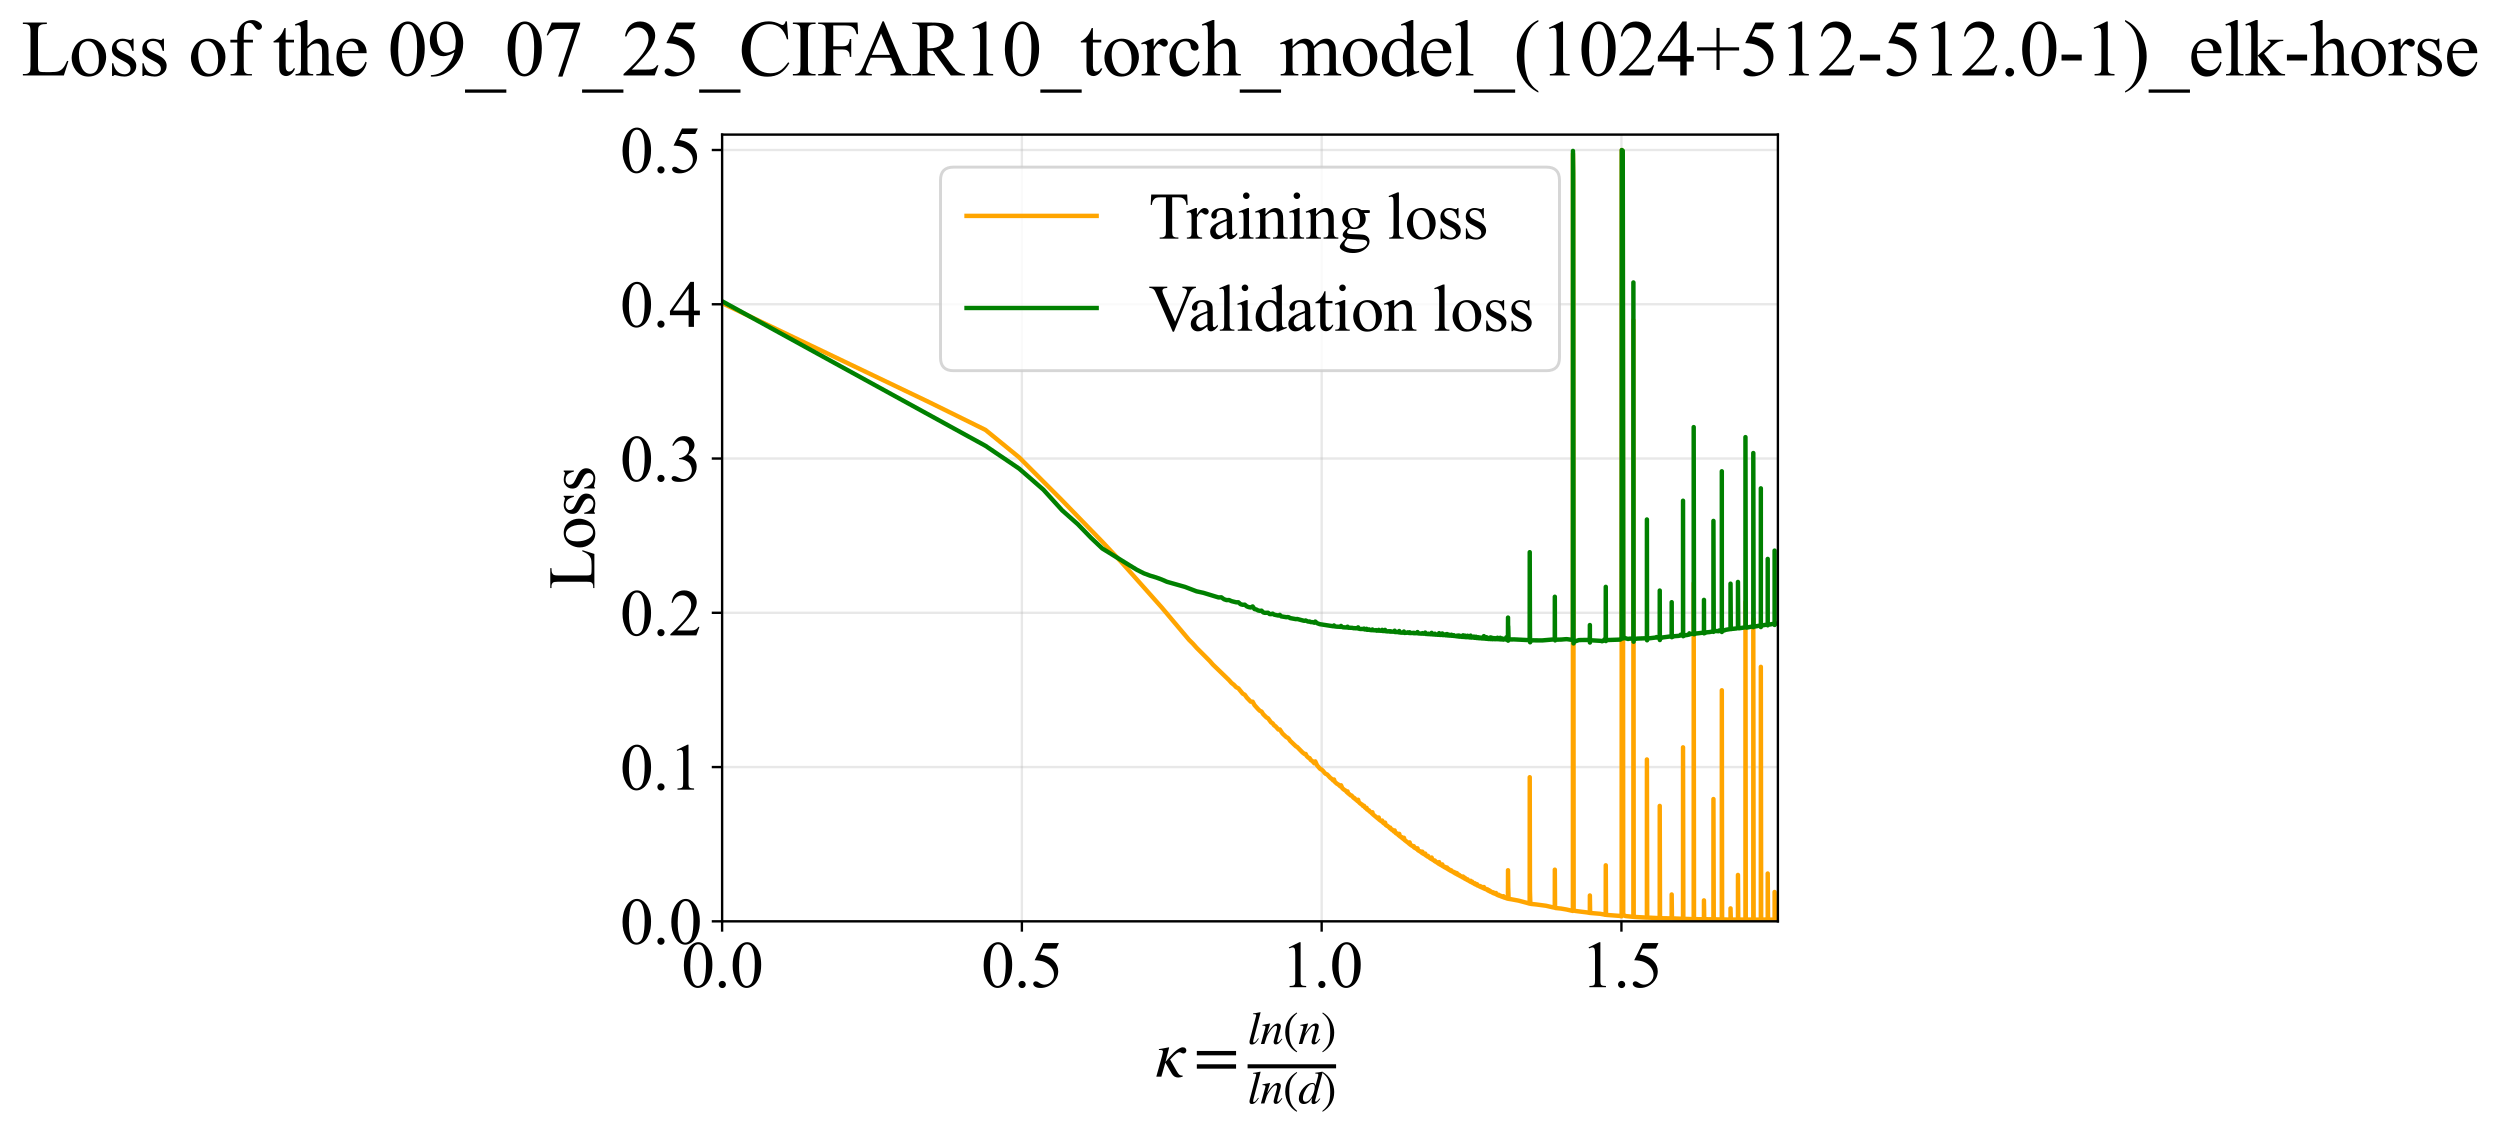 <?xml version="1.0" encoding="utf-8" standalone="no"?>
<!DOCTYPE svg PUBLIC "-//W3C//DTD SVG 1.1//EN"
  "http://www.w3.org/Graphics/SVG/1.1/DTD/svg11.dtd">
<svg xmlns:xlink="http://www.w3.org/1999/xlink" width="845.637pt" height="383.266pt" viewBox="0 0 845.637 383.266" xmlns="http://www.w3.org/2000/svg" version="1.1">
 <defs>
  <style type="text/css">*{stroke-linejoin: round; stroke-linecap: butt}</style>
 </defs>
 <g id="figure_1">
  <g id="patch_1">
   <path d="M -0 383.266 
L 845.637 383.266 
L 845.637 0 
L -0 0 
z
" style="fill: #ffffff"/>
  </g>
  <g id="axes_1">
   <g id="patch_2">
    <path d="M 244.258 311.644 
L 601.379 311.644 
L 601.379 45.532 
L 244.258 45.532 
z
" style="fill: #ffffff"/>
   </g>
   <g id="matplotlib.axis_1">
    <g id="xtick_1">
     <g id="line2d_1">
      <path d="M 244.258 311.644 
L 244.258 45.532 
" clip-path="url(#pfa16c3664d)" style="fill: none; stroke: #b0b0b0; stroke-opacity: 0.3; stroke-width: 0.8; stroke-linecap: square"/>
     </g>
     <g id="line2d_2">
      <defs>
       <path id="m68ba3b2ecd" d="M 0 0 
L 0 3.5 
" style="stroke: #000000; stroke-width: 0.8"/>
      </defs>
      <g>
       <use xlink:href="#m68ba3b2ecd" x="244.258" y="311.644" style="stroke: #000000; stroke-width: 0.8"/>
      </g>
     </g>
     <g id="text_1">
      <!-- 0.0 -->
      <g transform="translate(230.508 333.92) scale(0.22 -0.22)">
       <defs>
        <path id="TimesNewRomanPSMT-30" d="M 231 2094 
Q 231 2819 450 3342 
Q 669 3866 1031 4122 
Q 1313 4325 1613 4325 
Q 2100 4325 2488 3828 
Q 2972 3213 2972 2159 
Q 2972 1422 2759 906 
Q 2547 391 2217 158 
Q 1888 -75 1581 -75 
Q 975 -75 572 641 
Q 231 1244 231 2094 
z
M 844 2016 
Q 844 1141 1059 588 
Q 1238 122 1591 122 
Q 1759 122 1940 273 
Q 2122 425 2216 781 
Q 2359 1319 2359 2297 
Q 2359 3022 2209 3506 
Q 2097 3866 1919 4016 
Q 1791 4119 1609 4119 
Q 1397 4119 1231 3928 
Q 1006 3669 925 3112 
Q 844 2556 844 2016 
z
" transform="scale(0.016)"/>
        <path id="TimesNewRomanPSMT-2e" d="M 800 606 
Q 947 606 1047 504 
Q 1147 403 1147 259 
Q 1147 116 1045 14 
Q 944 -88 800 -88 
Q 656 -88 554 14 
Q 453 116 453 259 
Q 453 406 554 506 
Q 656 606 800 606 
z
" transform="scale(0.016)"/>
       </defs>
       <use xlink:href="#TimesNewRomanPSMT-30"/>
       <use xlink:href="#TimesNewRomanPSMT-2e" transform="translate(50 0)"/>
       <use xlink:href="#TimesNewRomanPSMT-30" transform="translate(75 0)"/>
      </g>
     </g>
    </g>
    <g id="xtick_2">
     <g id="line2d_3">
      <path d="M 345.658 311.644 
L 345.658 45.532 
" clip-path="url(#pfa16c3664d)" style="fill: none; stroke: #b0b0b0; stroke-opacity: 0.3; stroke-width: 0.8; stroke-linecap: square"/>
     </g>
     <g id="line2d_4">
      <g>
       <use xlink:href="#m68ba3b2ecd" x="345.658" y="311.644" style="stroke: #000000; stroke-width: 0.8"/>
      </g>
     </g>
     <g id="text_2">
      <!-- 0.5 -->
      <g transform="translate(331.908 333.92) scale(0.22 -0.22)">
       <defs>
        <path id="TimesNewRomanPSMT-35" d="M 2778 4238 
L 2534 3706 
L 1259 3706 
L 981 3138 
Q 1809 3016 2294 2522 
Q 2709 2097 2709 1522 
Q 2709 1188 2573 903 
Q 2438 619 2231 419 
Q 2025 219 1772 97 
Q 1413 -75 1034 -75 
Q 653 -75 479 54 
Q 306 184 306 341 
Q 306 428 378 495 
Q 450 563 559 563 
Q 641 563 702 538 
Q 763 513 909 409 
Q 1144 247 1384 247 
Q 1750 247 2026 523 
Q 2303 800 2303 1197 
Q 2303 1581 2056 1914 
Q 1809 2247 1375 2428 
Q 1034 2569 447 2591 
L 1259 4238 
L 2778 4238 
z
" transform="scale(0.016)"/>
       </defs>
       <use xlink:href="#TimesNewRomanPSMT-30"/>
       <use xlink:href="#TimesNewRomanPSMT-2e" transform="translate(50 0)"/>
       <use xlink:href="#TimesNewRomanPSMT-35" transform="translate(75 0)"/>
      </g>
     </g>
    </g>
    <g id="xtick_3">
     <g id="line2d_5">
      <path d="M 447.057 311.644 
L 447.057 45.532 
" clip-path="url(#pfa16c3664d)" style="fill: none; stroke: #b0b0b0; stroke-opacity: 0.3; stroke-width: 0.8; stroke-linecap: square"/>
     </g>
     <g id="line2d_6">
      <g>
       <use xlink:href="#m68ba3b2ecd" x="447.057" y="311.644" style="stroke: #000000; stroke-width: 0.8"/>
      </g>
     </g>
     <g id="text_3">
      <!-- 1.0 -->
      <g transform="translate(433.307 333.92) scale(0.22 -0.22)">
       <defs>
        <path id="TimesNewRomanPSMT-31" d="M 750 3822 
L 1781 4325 
L 1884 4325 
L 1884 747 
Q 1884 391 1914 303 
Q 1944 216 2037 169 
Q 2131 122 2419 116 
L 2419 0 
L 825 0 
L 825 116 
Q 1125 122 1212 167 
Q 1300 213 1334 289 
Q 1369 366 1369 747 
L 1369 3034 
Q 1369 3497 1338 3628 
Q 1316 3728 1258 3775 
Q 1200 3822 1119 3822 
Q 1003 3822 797 3725 
L 750 3822 
z
" transform="scale(0.016)"/>
       </defs>
       <use xlink:href="#TimesNewRomanPSMT-31"/>
       <use xlink:href="#TimesNewRomanPSMT-2e" transform="translate(50 0)"/>
       <use xlink:href="#TimesNewRomanPSMT-30" transform="translate(75 0)"/>
      </g>
     </g>
    </g>
    <g id="xtick_4">
     <g id="line2d_7">
      <path d="M 548.456 311.644 
L 548.456 45.532 
" clip-path="url(#pfa16c3664d)" style="fill: none; stroke: #b0b0b0; stroke-opacity: 0.3; stroke-width: 0.8; stroke-linecap: square"/>
     </g>
     <g id="line2d_8">
      <g>
       <use xlink:href="#m68ba3b2ecd" x="548.456" y="311.644" style="stroke: #000000; stroke-width: 0.8"/>
      </g>
     </g>
     <g id="text_4">
      <!-- 1.5 -->
      <g transform="translate(534.706 333.92) scale(0.22 -0.22)">
       <use xlink:href="#TimesNewRomanPSMT-31"/>
       <use xlink:href="#TimesNewRomanPSMT-2e" transform="translate(50 0)"/>
       <use xlink:href="#TimesNewRomanPSMT-35" transform="translate(75 0)"/>
      </g>
     </g>
    </g>
    <g id="text_5">
     <!-- $\kappa  = \frac{ln(n)}{ln(d)}$ -->
     <g transform="translate(390.808 364.186) scale(0.22 -0.22)">
      <defs>
       <path id="STIXGeneral-Italic-3ba" d="M 979 1440 
L 998 1446 
Q 1850 2541 2464 2790 
Q 2547 2822 2630 2822 
Q 2797 2822 2886 2736 
Q 2976 2650 2976 2522 
Q 2976 2387 2893 2307 
Q 2810 2227 2682 2227 
Q 2605 2227 2502 2288 
Q 2400 2349 2336 2349 
Q 2170 2349 1990 2205 
Q 1811 2061 1414 1645 
L 2042 544 
Q 2202 262 2310 182 
Q 2419 102 2624 102 
L 2624 0 
Q 2374 -83 2182 -83 
Q 1786 -83 1555 326 
L 960 1350 
L 576 0 
L 90 0 
L 640 1978 
Q 730 2317 730 2406 
Q 730 2560 518 2560 
L 339 2560 
L 339 2650 
Q 678 2694 1306 2822 
L 1325 2803 
L 979 1440 
z
" transform="scale(0.016)"/>
       <path id="STIXGeneral-Regular-3d" d="M 4077 2048 
L 307 2048 
L 307 2470 
L 4077 2470 
L 4077 2048 
z
M 4077 768 
L 307 768 
L 307 1190 
L 4077 1190 
L 4077 768 
z
" transform="scale(0.016)"/>
       <path id="STIXGeneral-Italic-6c" d="M 1786 4339 
L 806 595 
Q 755 410 755 320 
Q 755 205 864 205 
Q 1037 205 1293 570 
L 1453 794 
L 1542 730 
Q 1254 275 1046 102 
Q 838 -70 576 -70 
Q 262 -70 262 288 
Q 262 397 288 480 
L 1165 3834 
Q 1184 3898 1184 3955 
Q 1184 4096 870 4096 
L 755 4096 
L 755 4198 
Q 1203 4250 1747 4371 
L 1786 4339 
z
" transform="scale(0.016)"/>
       <path id="STIXGeneral-Italic-6e" d="M 2944 749 
L 3034 666 
Q 2707 218 2534 80 
Q 2362 -58 2138 -58 
Q 2010 -58 1923 28 
Q 1837 115 1837 288 
Q 1837 390 1939 768 
L 2221 1805 
Q 2310 2150 2310 2310 
Q 2310 2496 2157 2496 
Q 1971 2496 1750 2275 
Q 1530 2054 1210 1587 
Q 998 1274 899 1024 
Q 800 774 570 0 
L 90 0 
L 704 2240 
Q 717 2304 717 2349 
Q 717 2445 630 2480 
Q 544 2515 301 2522 
L 301 2624 
Q 550 2675 857 2729 
Q 1165 2784 1338 2822 
L 1363 2810 
L 934 1414 
Q 1408 2170 1753 2496 
Q 2099 2822 2413 2822 
Q 2611 2822 2720 2716 
Q 2829 2611 2829 2432 
Q 2829 2272 2765 2048 
L 2406 749 
Q 2317 429 2317 358 
Q 2317 243 2419 243 
Q 2541 243 2810 582 
Q 2854 634 2944 749 
z
" transform="scale(0.016)"/>
       <path id="STIXGeneral-Regular-28" d="M 1946 -1030 
L 1869 -1133 
Q 1126 -710 716 32 
Q 307 774 307 1613 
Q 307 3386 1888 4326 
L 1946 4224 
Q 1293 3667 1075 3126 
Q 858 2586 858 1632 
Q 858 685 1082 96 
Q 1306 -493 1946 -1030 
z
" transform="scale(0.016)"/>
       <path id="STIXGeneral-Regular-29" d="M 186 4224 
L 262 4326 
Q 992 3891 1408 3148 
Q 1824 2406 1824 1581 
Q 1824 -166 243 -1133 
L 186 -1030 
Q 845 -486 1059 54 
Q 1274 595 1274 1562 
Q 1274 2534 1059 3120 
Q 845 3706 186 4224 
z
" transform="scale(0.016)"/>
       <path id="STIXGeneral-Italic-64" d="M 3334 4371 
L 3373 4333 
L 3123 3360 
L 2739 1958 
Q 2323 429 2323 384 
Q 2323 256 2438 256 
Q 2522 256 2614 336 
Q 2707 416 2963 710 
L 3040 646 
Q 2547 -83 2099 -83 
Q 1978 -83 1907 -6 
Q 1837 70 1837 205 
Q 1837 397 1920 774 
Q 1645 307 1379 118 
Q 1114 -70 781 -70 
Q 461 -70 278 125 
Q 96 320 96 678 
Q 96 1440 713 2131 
Q 1331 2822 1965 2822 
Q 2163 2822 2256 2732 
Q 2349 2643 2381 2451 
L 2387 2451 
L 2675 3494 
Q 2765 3808 2765 3949 
Q 2765 4051 2694 4076 
Q 2624 4102 2355 4115 
L 2355 4224 
Q 2848 4269 3334 4371 
z
M 2278 2310 
Q 2278 2477 2185 2576 
Q 2093 2675 1978 2675 
Q 1677 2675 1395 2381 
Q 1075 2042 864 1571 
Q 653 1101 653 704 
Q 653 486 752 361 
Q 851 237 1024 237 
Q 1312 237 1606 550 
Q 1901 864 2089 1350 
Q 2278 1837 2278 2310 
z
" transform="scale(0.016)"/>
      </defs>
      <use xlink:href="#STIXGeneral-Italic-3ba" transform="translate(0 0.003)"/>
      <use xlink:href="#STIXGeneral-Regular-3d" transform="translate(58.84 0.003)"/>
      <use xlink:href="#STIXGeneral-Italic-6c" transform="translate(141.78 50.192) scale(0.7)"/>
      <use xlink:href="#STIXGeneral-Italic-6e" transform="translate(161.24 50.192) scale(0.7)"/>
      <use xlink:href="#STIXGeneral-Regular-28" transform="translate(196.24 50.192) scale(0.7)"/>
      <use xlink:href="#STIXGeneral-Italic-6e" transform="translate(219.55 50.192) scale(0.7)"/>
      <use xlink:href="#STIXGeneral-Regular-29" transform="translate(254.55 50.192) scale(0.7)"/>
      <use xlink:href="#STIXGeneral-Italic-6c" transform="translate(141.78 -41.258) scale(0.7)"/>
      <use xlink:href="#STIXGeneral-Italic-6e" transform="translate(161.24 -41.258) scale(0.7)"/>
      <use xlink:href="#STIXGeneral-Regular-28" transform="translate(196.24 -41.258) scale(0.7)"/>
      <use xlink:href="#STIXGeneral-Italic-64" transform="translate(219.55 -41.258) scale(0.7)"/>
      <use xlink:href="#STIXGeneral-Regular-29" transform="translate(254.55 -41.258) scale(0.7)"/>
      <path d="M 141.78 12.8 
L 141.78 19.05 
L 277.86 19.05 
L 277.86 12.8 
L 141.78 12.8 
z
"/>
     </g>
    </g>
   </g>
   <g id="matplotlib.axis_2">
    <g id="ytick_1">
     <g id="line2d_9">
      <path d="M 244.258 311.644 
L 601.379 311.644 
" clip-path="url(#pfa16c3664d)" style="fill: none; stroke: #b0b0b0; stroke-opacity: 0.3; stroke-width: 0.8; stroke-linecap: square"/>
     </g>
     <g id="line2d_10">
      <defs>
       <path id="m356cc4e0c9" d="M 0 0 
L -3.5 0 
" style="stroke: #000000; stroke-width: 0.8"/>
      </defs>
      <g>
       <use xlink:href="#m356cc4e0c9" x="244.258" y="311.644" style="stroke: #000000; stroke-width: 0.8"/>
      </g>
     </g>
     <g id="text_6">
      <!-- 0.0 -->
      <g transform="translate(209.758 319.282) scale(0.22 -0.22)">
       <use xlink:href="#TimesNewRomanPSMT-30"/>
       <use xlink:href="#TimesNewRomanPSMT-2e" transform="translate(50 0)"/>
       <use xlink:href="#TimesNewRomanPSMT-30" transform="translate(75 0)"/>
      </g>
     </g>
    </g>
    <g id="ytick_2">
     <g id="line2d_11">
      <path d="M 244.258 259.463 
L 601.379 259.463 
" clip-path="url(#pfa16c3664d)" style="fill: none; stroke: #b0b0b0; stroke-opacity: 0.3; stroke-width: 0.8; stroke-linecap: square"/>
     </g>
     <g id="line2d_12">
      <g>
       <use xlink:href="#m356cc4e0c9" x="244.258" y="259.463" style="stroke: #000000; stroke-width: 0.8"/>
      </g>
     </g>
     <g id="text_7">
      <!-- 0.1 -->
      <g transform="translate(209.758 267.101) scale(0.22 -0.22)">
       <use xlink:href="#TimesNewRomanPSMT-30"/>
       <use xlink:href="#TimesNewRomanPSMT-2e" transform="translate(50 0)"/>
       <use xlink:href="#TimesNewRomanPSMT-31" transform="translate(75 0)"/>
      </g>
     </g>
    </g>
    <g id="ytick_3">
     <g id="line2d_13">
      <path d="M 244.258 207.282 
L 601.379 207.282 
" clip-path="url(#pfa16c3664d)" style="fill: none; stroke: #b0b0b0; stroke-opacity: 0.3; stroke-width: 0.8; stroke-linecap: square"/>
     </g>
     <g id="line2d_14">
      <g>
       <use xlink:href="#m356cc4e0c9" x="244.258" y="207.282" style="stroke: #000000; stroke-width: 0.8"/>
      </g>
     </g>
     <g id="text_8">
      <!-- 0.2 -->
      <g transform="translate(209.758 214.92) scale(0.22 -0.22)">
       <defs>
        <path id="TimesNewRomanPSMT-32" d="M 2934 816 
L 2638 0 
L 138 0 
L 138 116 
Q 1241 1122 1691 1759 
Q 2141 2397 2141 2925 
Q 2141 3328 1894 3587 
Q 1647 3847 1303 3847 
Q 991 3847 742 3664 
Q 494 3481 375 3128 
L 259 3128 
Q 338 3706 661 4015 
Q 984 4325 1469 4325 
Q 1984 4325 2329 3994 
Q 2675 3663 2675 3213 
Q 2675 2891 2525 2569 
Q 2294 2063 1775 1497 
Q 997 647 803 472 
L 1909 472 
Q 2247 472 2383 497 
Q 2519 522 2628 598 
Q 2738 675 2819 816 
L 2934 816 
z
" transform="scale(0.016)"/>
       </defs>
       <use xlink:href="#TimesNewRomanPSMT-30"/>
       <use xlink:href="#TimesNewRomanPSMT-2e" transform="translate(50 0)"/>
       <use xlink:href="#TimesNewRomanPSMT-32" transform="translate(75 0)"/>
      </g>
     </g>
    </g>
    <g id="ytick_4">
     <g id="line2d_15">
      <path d="M 244.258 155.101 
L 601.379 155.101 
" clip-path="url(#pfa16c3664d)" style="fill: none; stroke: #b0b0b0; stroke-opacity: 0.3; stroke-width: 0.8; stroke-linecap: square"/>
     </g>
     <g id="line2d_16">
      <g>
       <use xlink:href="#m356cc4e0c9" x="244.258" y="155.101" style="stroke: #000000; stroke-width: 0.8"/>
      </g>
     </g>
     <g id="text_9">
      <!-- 0.3 -->
      <g transform="translate(209.758 162.739) scale(0.22 -0.22)">
       <defs>
        <path id="TimesNewRomanPSMT-33" d="M 325 3431 
Q 506 3859 782 4092 
Q 1059 4325 1472 4325 
Q 1981 4325 2253 3994 
Q 2459 3747 2459 3466 
Q 2459 3003 1878 2509 
Q 2269 2356 2469 2072 
Q 2669 1788 2669 1403 
Q 2669 853 2319 450 
Q 1863 -75 997 -75 
Q 569 -75 414 31 
Q 259 138 259 259 
Q 259 350 332 419 
Q 406 488 509 488 
Q 588 488 669 463 
Q 722 447 909 348 
Q 1097 250 1169 231 
Q 1284 197 1416 197 
Q 1734 197 1970 444 
Q 2206 691 2206 1028 
Q 2206 1275 2097 1509 
Q 2016 1684 1919 1775 
Q 1784 1900 1550 2001 
Q 1316 2103 1072 2103 
L 972 2103 
L 972 2197 
Q 1219 2228 1467 2375 
Q 1716 2522 1828 2728 
Q 1941 2934 1941 3181 
Q 1941 3503 1739 3701 
Q 1538 3900 1238 3900 
Q 753 3900 428 3381 
L 325 3431 
z
" transform="scale(0.016)"/>
       </defs>
       <use xlink:href="#TimesNewRomanPSMT-30"/>
       <use xlink:href="#TimesNewRomanPSMT-2e" transform="translate(50 0)"/>
       <use xlink:href="#TimesNewRomanPSMT-33" transform="translate(75 0)"/>
      </g>
     </g>
    </g>
    <g id="ytick_5">
     <g id="line2d_17">
      <path d="M 244.258 102.92 
L 601.379 102.92 
" clip-path="url(#pfa16c3664d)" style="fill: none; stroke: #b0b0b0; stroke-opacity: 0.3; stroke-width: 0.8; stroke-linecap: square"/>
     </g>
     <g id="line2d_18">
      <g>
       <use xlink:href="#m356cc4e0c9" x="244.258" y="102.92" style="stroke: #000000; stroke-width: 0.8"/>
      </g>
     </g>
     <g id="text_10">
      <!-- 0.4 -->
      <g transform="translate(209.758 110.558) scale(0.22 -0.22)">
       <defs>
        <path id="TimesNewRomanPSMT-34" d="M 2978 1563 
L 2978 1119 
L 2409 1119 
L 2409 0 
L 1894 0 
L 1894 1119 
L 100 1119 
L 100 1519 
L 2066 4325 
L 2409 4325 
L 2409 1563 
L 2978 1563 
z
M 1894 1563 
L 1894 3666 
L 406 1563 
L 1894 1563 
z
" transform="scale(0.016)"/>
       </defs>
       <use xlink:href="#TimesNewRomanPSMT-30"/>
       <use xlink:href="#TimesNewRomanPSMT-2e" transform="translate(50 0)"/>
       <use xlink:href="#TimesNewRomanPSMT-34" transform="translate(75 0)"/>
      </g>
     </g>
    </g>
    <g id="ytick_6">
     <g id="line2d_19">
      <path d="M 244.258 50.739 
L 601.379 50.739 
" clip-path="url(#pfa16c3664d)" style="fill: none; stroke: #b0b0b0; stroke-opacity: 0.3; stroke-width: 0.8; stroke-linecap: square"/>
     </g>
     <g id="line2d_20">
      <g>
       <use xlink:href="#m356cc4e0c9" x="244.258" y="50.739" style="stroke: #000000; stroke-width: 0.8"/>
      </g>
     </g>
     <g id="text_11">
      <!-- 0.5 -->
      <g transform="translate(209.758 58.377) scale(0.22 -0.22)">
       <use xlink:href="#TimesNewRomanPSMT-30"/>
       <use xlink:href="#TimesNewRomanPSMT-2e" transform="translate(50 0)"/>
       <use xlink:href="#TimesNewRomanPSMT-35" transform="translate(75 0)"/>
      </g>
     </g>
    </g>
    <g id="text_12">
     <!-- Loss -->
     <g transform="translate(201.053 199.369) rotate(-90) scale(0.22 -0.22)">
      <defs>
       <path id="TimesNewRomanPSMT-4c" d="M 3669 1172 
L 3772 1150 
L 3409 0 
L 128 0 
L 128 116 
L 288 116 
Q 556 116 672 291 
Q 738 391 738 753 
L 738 3488 
Q 738 3884 650 3984 
Q 528 4122 288 4122 
L 128 4122 
L 128 4238 
L 2047 4238 
L 2047 4122 
Q 1709 4125 1573 4059 
Q 1438 3994 1388 3894 
Q 1338 3794 1338 3416 
L 1338 753 
Q 1338 494 1388 397 
Q 1425 331 1503 300 
Q 1581 269 1991 269 
L 2300 269 
Q 2788 269 2984 341 
Q 3181 413 3343 595 
Q 3506 778 3669 1172 
z
" transform="scale(0.016)"/>
       <path id="TimesNewRomanPSMT-6f" d="M 1600 2947 
Q 2250 2947 2644 2453 
Q 2978 2031 2978 1484 
Q 2978 1100 2793 706 
Q 2609 313 2286 112 
Q 1963 -88 1566 -88 
Q 919 -88 538 428 
Q 216 863 216 1403 
Q 216 1797 411 2186 
Q 606 2575 925 2761 
Q 1244 2947 1600 2947 
z
M 1503 2744 
Q 1338 2744 1170 2645 
Q 1003 2547 900 2300 
Q 797 2053 797 1666 
Q 797 1041 1045 587 
Q 1294 134 1700 134 
Q 2003 134 2200 384 
Q 2397 634 2397 1244 
Q 2397 2006 2069 2444 
Q 1847 2744 1503 2744 
z
" transform="scale(0.016)"/>
       <path id="TimesNewRomanPSMT-73" d="M 2050 2947 
L 2050 1972 
L 1947 1972 
Q 1828 2431 1642 2597 
Q 1456 2763 1169 2763 
Q 950 2763 815 2647 
Q 681 2531 681 2391 
Q 681 2216 781 2091 
Q 878 1963 1175 1819 
L 1631 1597 
Q 2266 1288 2266 781 
Q 2266 391 1970 151 
Q 1675 -88 1309 -88 
Q 1047 -88 709 6 
Q 606 38 541 38 
Q 469 38 428 -44 
L 325 -44 
L 325 978 
L 428 978 
Q 516 541 762 319 
Q 1009 97 1316 97 
Q 1531 97 1667 223 
Q 1803 350 1803 528 
Q 1803 744 1651 891 
Q 1500 1038 1047 1263 
Q 594 1488 453 1669 
Q 313 1847 313 2119 
Q 313 2472 555 2709 
Q 797 2947 1181 2947 
Q 1350 2947 1591 2875 
Q 1750 2828 1803 2828 
Q 1853 2828 1881 2850 
Q 1909 2872 1947 2947 
L 2050 2947 
z
" transform="scale(0.016)"/>
      </defs>
      <use xlink:href="#TimesNewRomanPSMT-4c"/>
      <use xlink:href="#TimesNewRomanPSMT-6f" transform="translate(61.084 0)"/>
      <use xlink:href="#TimesNewRomanPSMT-73" transform="translate(111.084 0)"/>
      <use xlink:href="#TimesNewRomanPSMT-73" transform="translate(150 0)"/>
     </g>
    </g>
   </g>
   <g id="line2d_21">
    <path d="M 244.258 102.538 
L 314.416 136.102 
L 333.335 145.418 
L 344.73 154.704 
L 359.295 169.289 
L 372.831 183.225 
L 379.287 190.111 
L 392.929 205.442 
L 402.197 216.427 
L 403.492 217.702 
L 404.732 219.1 
L 409.224 223.603 
L 410.247 224.775 
L 415.732 230.069 
L 416.554 230.996 
L 417.353 231.615 
L 418.132 232.44 
L 418.89 232.829 
L 420.349 234.62 
L 421.053 235.002 
L 421.739 235.976 
L 423.066 237.338 
L 423.708 237.34 
L 424.336 238.498 
L 425.553 239.855 
L 426.143 240.427 
L 426.721 240.679 
L 427.288 241.587 
L 428.39 242.682 
L 428.926 242.969 
L 429.969 244.379 
L 430.477 244.656 
L 430.976 245.356 
L 431.467 245.689 
L 432.425 246.768 
L 432.892 246.743 
L 433.805 248.115 
L 435.123 249.35 
L 435.55 249.537 
L 435.97 249.949 
L 436.385 250.563 
L 438.373 252.462 
L 438.755 252.656 
L 440.593 254.522 
L 441.298 255.077 
L 441.643 255.025 
L 441.985 255.727 
L 442.657 256.37 
L 442.987 256.426 
L 443.314 257.024 
L 443.956 257.479 
L 444.585 258.19 
L 444.894 257.543 
L 445.503 258.873 
L 446.393 259.919 
L 446.684 260.182 
L 446.972 260.261 
L 447.54 260.777 
L 448.096 261.473 
L 448.371 261.732 
L 448.912 261.95 
L 449.966 263.102 
L 450.478 263.475 
L 450.982 264.016 
L 451.231 263.663 
L 451.478 264.426 
L 452.206 265.086 
L 452.681 265.344 
L 453.38 266.004 
L 453.609 265.621 
L 454.063 266.642 
L 454.73 267.182 
L 455.166 267.432 
L 455.596 267.966 
L 455.809 267.684 
L 456.02 268.359 
L 456.437 268.632 
L 456.849 269.042 
L 457.053 269.025 
L 457.255 269.17 
L 457.854 269.88 
L 458.051 269.881 
L 458.246 270.046 
L 458.441 270.368 
L 458.634 270.413 
L 459.205 270.986 
L 459.393 270.521 
L 459.58 271.257 
L 459.95 271.641 
L 460.497 272.07 
L 460.677 272.104 
L 461.033 272.604 
L 461.385 272.553 
L 461.56 273.014 
L 462.078 273.448 
L 462.248 273.246 
L 462.418 273.808 
L 462.586 273.839 
L 462.92 274.173 
L 463.086 274.111 
L 463.414 274.597 
L 463.577 274.633 
L 464.061 275.153 
L 464.22 274.741 
L 464.379 275.441 
L 466.216 276.967 
L 466.364 276.52 
L 466.512 277.233 
L 467.38 277.87 
L 467.523 277.553 
L 467.805 278.278 
L 468.362 278.681 
L 468.5 278.249 
L 468.773 279.1 
L 468.909 279.152 
L 469.179 279.392 
L 469.312 279.341 
L 469.71 279.709 
L 469.842 279.806 
L 470.103 280.128 
L 470.232 279.93 
L 470.362 280.345 
L 470.49 280.356 
L 470.746 280.659 
L 470.872 280.577 
L 471.499 281.273 
L 471.622 281.318 
L 471.745 280.887 
L 471.99 281.648 
L 472.233 281.872 
L 472.354 281.958 
L 472.593 281.907 
L 472.831 282.234 
L 473.067 282.54 
L 473.184 282.545 
L 473.301 282.049 
L 473.533 282.915 
L 474.105 283.235 
L 474.218 283.184 
L 474.331 283.548 
L 474.443 283.533 
L 474.778 283.853 
L 474.888 283.381 
L 475.108 284.15 
L 475.435 284.397 
L 476.394 285.128 
L 476.707 285.438 
L 476.81 284.942 
L 477.016 285.687 
L 477.726 286.159 
L 477.826 286.117 
L 478.124 286.436 
L 478.222 286.217 
L 478.321 286.659 
L 478.419 286.629 
L 478.614 286.846 
L 478.711 286.772 
L 478.807 286.848 
L 479 287.053 
L 479.381 287.295 
L 479.475 286.945 
L 479.664 287.62 
L 480.221 287.91 
L 480.404 288.08 
L 480.586 287.996 
L 480.767 288.288 
L 480.947 288.484 
L 481.037 288.434 
L 481.126 288.083 
L 481.304 288.722 
L 481.744 288.904 
L 482.005 289.114 
L 482.091 288.721 
L 482.263 289.31 
L 482.773 289.642 
L 482.941 289.773 
L 483.025 289.498 
L 483.192 289.818 
L 483.604 290.183 
L 483.93 290.402 
L 484.092 290.526 
L 484.253 290.062 
L 484.492 290.754 
L 484.965 290.997 
L 485.043 291.016 
L 485.199 291.24 
L 485.353 291.086 
L 485.584 291.476 
L 485.964 291.6 
L 486.115 291.811 
L 486.19 291.698 
L 486.265 291.778 
L 486.489 292.067 
L 486.637 292.16 
L 486.784 291.61 
L 487.004 292.375 
L 487.795 292.803 
L 487.866 292.391 
L 488.008 292.973 
L 488.218 293.085 
L 488.428 293.102 
L 488.497 293.124 
L 488.566 293.317 
L 488.635 293.281 
L 488.841 293.456 
L 488.91 293.267 
L 489.182 293.651 
L 489.384 293.72 
L 489.452 293.435 
L 489.585 293.874 
L 489.851 294.042 
L 489.917 293.863 
L 490.115 294.211 
L 490.246 294.228 
L 490.311 294.178 
L 490.441 294.404 
L 490.57 294.247 
L 490.635 294.522 
L 490.699 294.49 
L 490.892 294.657 
L 490.955 294.436 
L 491.019 294.538 
L 491.398 294.93 
L 491.523 294.967 
L 491.648 295.075 
L 491.71 294.915 
L 491.772 294.989 
L 492.081 295.337 
L 492.203 295.121 
L 492.386 295.508 
L 492.567 295.548 
L 492.687 295.663 
L 492.807 295.347 
L 492.986 295.835 
L 493.223 295.921 
L 493.282 295.773 
L 493.458 296.077 
L 493.575 296.148 
L 493.633 295.972 
L 493.691 296.055 
L 493.98 296.365 
L 494.095 296.327 
L 494.209 296.464 
L 494.266 296.408 
L 494.323 296.504 
L 494.436 296.583 
L 494.493 296.478 
L 494.662 296.698 
L 494.774 296.806 
L 494.829 296.745 
L 494.885 296.489 
L 495.052 296.941 
L 495.218 296.991 
L 495.273 296.977 
L 495.382 297.156 
L 495.437 297.099 
L 495.492 296.901 
L 495.655 297.301 
L 495.817 297.375 
L 495.871 297.232 
L 495.925 297.367 
L 496.299 297.672 
L 496.352 297.684 
L 496.405 297.435 
L 496.458 297.668 
L 497.033 298.053 
L 497.085 297.964 
L 497.137 298.044 
L 497.342 298.244 
L 497.393 298.2 
L 497.444 297.926 
L 497.597 298.361 
L 497.749 298.418 
L 497.951 298.499 
L 498.001 298.236 
L 498.151 298.666 
L 498.349 298.74 
L 498.497 298.812 
L 498.547 298.733 
L 498.694 298.932 
L 498.791 299.024 
L 498.889 298.759 
L 499.082 299.17 
L 499.227 299.21 
L 499.275 299.111 
L 499.418 299.284 
L 499.561 299.372 
L 499.609 299.094 
L 499.656 299.468 
L 499.798 299.536 
L 500.265 299.678 
L 500.45 299.836 
L 500.542 299.675 
L 500.679 299.944 
L 500.771 299.95 
L 500.816 299.788 
L 500.862 300.023 
L 500.907 299.983 
L 500.952 300.076 
L 501.268 300.011 
L 501.402 300.27 
L 501.624 300.22 
L 501.756 300.421 
L 501.844 300.473 
L 501.932 300.041 
L 501.976 300.365 
L 502.15 300.618 
L 502.453 300.721 
L 502.496 300.656 
L 502.539 300.736 
L 502.71 300.87 
L 502.752 300.873 
L 502.795 300.702 
L 502.837 300.842 
L 503.133 301.037 
L 503.175 300.841 
L 503.217 301.15 
L 503.342 301.213 
L 503.592 301.33 
L 503.633 301.224 
L 503.674 301.106 
L 503.716 301.316 
L 503.88 301.49 
L 503.962 301.49 
L 504.003 301.384 
L 504.043 301.571 
L 504.125 301.618 
L 504.206 301.647 
L 504.246 301.47 
L 504.287 301.586 
L 504.608 301.814 
L 504.728 301.889 
L 504.807 301.806 
L 505.005 302.047 
L 505.045 302.019 
L 505.084 301.819 
L 505.123 302.099 
L 505.241 302.153 
L 505.668 302.289 
L 505.822 302.362 
L 505.975 302.4 
L 506.013 302.057 
L 506.051 302.426 
L 506.278 302.621 
L 506.504 302.664 
L 506.541 302.572 
L 506.579 302.766 
L 506.728 302.772 
L 506.802 302.852 
L 506.876 302.851 
L 506.913 302.636 
L 506.95 302.914 
L 507.097 302.98 
L 507.426 302.986 
L 507.462 302.919 
L 507.498 303.074 
L 507.643 303.173 
L 507.858 303.123 
L 508.001 303.302 
L 508.072 303.267 
L 508.143 303.353 
L 508.178 303.305 
L 508.46 303.465 
L 508.53 303.137 
L 508.565 303.396 
L 508.704 303.566 
L 509.323 303.747 
L 509.391 303.753 
L 509.425 303.807 
L 509.492 303.755 
L 509.526 303.488 
L 509.56 303.78 
L 509.728 303.908 
L 510.028 303.999 
L 510.062 303.768 
L 510.095 294.359 
L 510.161 300.125 
L 510.293 304.042 
L 511.2 304.182 
L 513.647 304.641 
L 516.31 305.348 
L 517.388 305.662 
L 517.414 305.297 
L 517.44 262.898 
L 517.517 301.333 
L 517.645 305.657 
L 517.849 305.755 
L 519.648 305.935 
L 522.966 306.385 
L 525.184 306.892 
L 525.907 307.031 
L 525.927 294.172 
L 526.004 306.888 
L 526.138 307.133 
L 527.993 307.324 
L 529.905 307.651 
L 532.016 308.128 
L 532.031 308.015 
L 532.063 52.002 
L 532.141 62.188 
L 532.296 307.573 
L 532.466 307.977 
L 532.804 308.125 
L 533.793 308.255 
L 536.788 308.626 
L 537.757 308.798 
L 537.77 308.284 
L 537.782 302.901 
L 537.872 308.805 
L 538.14 308.835 
L 541.315 309.1 
L 542.728 309.368 
L 542.858 309.419 
L 543.02 309.449 
L 543.127 309.434 
L 543.159 292.691 
L 543.234 309.434 
L 543.436 309.476 
L 547.718 309.795 
L 548.522 309.928 
L 548.531 309.081 
L 548.566 50.762 
L 548.646 50.824 
L 548.735 51.211 
L 548.876 51.8 
L 548.903 52.7 
L 548.92 73.593 
L 549.06 308.876 
L 549.243 309.517 
L 549.538 309.759 
L 550.007 309.88 
L 552.498 310.127 
L 552.505 108.321 
L 552.606 310.086 
L 552.884 310.157 
L 553.783 310.204 
L 556.954 310.381 
L 557.067 310.367 
L 557.074 256.895 
L 557.174 310.371 
L 557.719 310.396 
L 560.727 310.536 
L 561.4 310.54 
L 561.412 272.602 
L 561.509 310.558 
L 561.923 310.592 
L 565.439 310.652 
L 565.449 307.261 
L 565.454 302.56 
L 565.554 310.655 
L 566.427 310.673 
L 569.182 310.793 
L 569.283 310.811 
L 569.287 310.8 
L 569.292 252.79 
L 569.397 310.801 
L 570.291 310.818 
L 572.897 310.907 
L 572.901 197.256 
L 573.006 310.899 
L 574.048 310.915 
L 576.359 310.941 
L 576.366 304.56 
L 576.469 310.932 
L 577.972 310.945 
L 579.575 310.959 
L 579.578 270.285 
L 579.686 310.961 
L 582.408 311.027 
L 582.413 233.486 
L 582.517 311.017 
L 583.838 311.031 
L 585.354 311.039 
L 585.359 307.261 
L 585.465 311.038 
L 587.869 311.046 
L 587.874 295.956 
L 587.978 311.044 
L 590.407 311.052 
L 590.409 203.634 
L 590.517 311.046 
L 593.059 311.048 
L 593.06 209.384 
L 593.169 311.053 
L 595.609 311.061 
L 595.611 310.661 
L 595.613 225.561 
L 595.722 311.056 
L 597.939 311.015 
L 597.941 295.472 
L 598.049 311.061 
L 600.263 311.065 
L 600.265 301.722 
L 600.374 311.064 
L 601.379 311.065 
L 601.379 311.065 
" clip-path="url(#pfa16c3664d)" style="fill: none; stroke: #ffa500; stroke-width: 1.5; stroke-linecap: square"/>
   </g>
   <g id="line2d_22">
    <path d="M 244.258 101.907 
L 333.335 150.801 
L 344.73 158.518 
L 352.91 165.619 
L 359.295 172.65 
L 364.534 177.282 
L 368.975 181.861 
L 372.831 185.511 
L 382.049 191.213 
L 384.573 192.745 
L 386.896 193.924 
L 389.048 194.732 
L 391.053 195.327 
L 392.929 196.011 
L 394.692 196.782 
L 400.842 198.528 
L 404.732 200.015 
L 407.064 200.528 
L 412.192 202.095 
L 413.118 202.046 
L 414.016 202.693 
L 414.887 202.987 
L 415.732 202.965 
L 416.554 203.337 
L 418.132 203.728 
L 418.89 203.725 
L 419.629 204.376 
L 420.349 204.567 
L 421.053 204.536 
L 421.739 205.11 
L 422.41 205.361 
L 423.066 205.48 
L 423.708 205.13 
L 424.336 206.021 
L 424.951 206.161 
L 425.553 206.495 
L 426.143 206.631 
L 426.721 206.56 
L 427.288 207.144 
L 427.844 207.298 
L 428.926 207.261 
L 429.452 207.707 
L 429.969 207.738 
L 430.477 207.572 
L 430.976 207.908 
L 432.425 208.216 
L 432.892 207.981 
L 433.352 208.484 
L 435.123 208.775 
L 435.55 208.724 
L 435.97 208.806 
L 436.385 209.072 
L 437.986 209.36 
L 438.373 209.433 
L 438.755 209.369 
L 440.948 209.948 
L 441.298 209.996 
L 441.643 209.882 
L 442.323 210.202 
L 442.657 210.271 
L 442.987 210.22 
L 443.314 210.427 
L 443.956 210.44 
L 444.585 210.639 
L 444.894 210.246 
L 445.503 210.794 
L 446.393 211.123 
L 450.982 211.838 
L 451.231 211.561 
L 451.478 211.884 
L 452.206 211.972 
L 452.916 212.002 
L 453.38 212.036 
L 453.609 211.722 
L 453.837 212.03 
L 454.287 212.177 
L 455.596 212.253 
L 455.809 211.984 
L 456.02 212.317 
L 457.456 212.374 
L 457.854 212.499 
L 458.246 212.468 
L 458.441 212.527 
L 458.634 212.465 
L 459.205 212.572 
L 459.393 212.209 
L 459.58 212.646 
L 460.133 212.761 
L 461.21 212.751 
L 461.385 212.627 
L 461.56 212.9 
L 462.078 212.922 
L 462.248 212.704 
L 462.418 213.035 
L 462.92 213.022 
L 463.086 212.891 
L 463.414 213.116 
L 463.739 213.133 
L 464.061 213.164 
L 464.22 212.926 
L 464.379 213.168 
L 465.158 213.21 
L 465.465 213.135 
L 465.617 213.318 
L 465.918 213.297 
L 466.216 213.318 
L 466.364 213.053 
L 466.512 213.31 
L 467.237 213.373 
L 467.38 213.318 
L 467.523 213.047 
L 467.664 213.43 
L 468.224 213.455 
L 468.362 213.392 
L 468.5 213.062 
L 468.637 213.497 
L 469.179 213.563 
L 469.446 213.568 
L 469.578 213.593 
L 469.842 213.496 
L 470.103 213.636 
L 470.232 213.516 
L 470.362 213.663 
L 470.49 213.552 
L 470.746 213.679 
L 470.999 213.664 
L 471.622 213.676 
L 471.745 213.336 
L 471.868 213.786 
L 472.474 213.797 
L 472.831 213.76 
L 473.067 213.885 
L 473.184 213.813 
L 473.301 213.446 
L 473.533 213.943 
L 473.878 213.989 
L 474.778 214.001 
L 474.888 213.62 
L 475.108 214.099 
L 475.217 214.022 
L 475.435 214.072 
L 475.972 214.019 
L 476.183 213.893 
L 476.394 214.071 
L 476.707 214.107 
L 476.81 213.857 
L 477.016 214.139 
L 477.926 214.096 
L 478.124 214.173 
L 478.222 214.054 
L 478.321 214.195 
L 478.419 214.089 
L 478.614 214.207 
L 478.807 214.161 
L 478.904 214.191 
L 479.096 214.091 
L 479.286 214.193 
L 479.381 214.082 
L 479.475 213.794 
L 479.664 214.242 
L 479.85 214.263 
L 481.037 214.335 
L 481.126 214.164 
L 481.481 214.365 
L 481.831 214.335 
L 482.005 214.315 
L 482.091 213.969 
L 482.263 214.437 
L 482.434 214.425 
L 482.941 214.484 
L 483.025 214.382 
L 483.109 214.486 
L 483.192 214.355 
L 483.275 214.505 
L 483.357 214.457 
L 483.768 214.533 
L 484.092 214.533 
L 484.253 214.063 
L 484.333 214.548 
L 484.412 214.483 
L 484.492 214.597 
L 484.571 214.539 
L 484.808 214.608 
L 485.199 214.597 
L 485.353 214.359 
L 485.507 214.68 
L 485.737 214.585 
L 486.04 214.687 
L 486.265 214.718 
L 486.414 214.626 
L 486.637 214.726 
L 486.784 214.17 
L 486.858 214.741 
L 486.931 214.691 
L 487.149 214.784 
L 487.653 214.73 
L 487.795 214.686 
L 487.866 214.277 
L 488.008 214.826 
L 488.078 214.718 
L 488.288 214.834 
L 488.566 214.807 
L 488.704 214.741 
L 488.841 214.791 
L 488.91 214.561 
L 488.978 214.686 
L 489.046 214.899 
L 489.114 214.873 
L 489.25 214.869 
L 489.317 214.878 
L 489.452 214.47 
L 489.585 214.949 
L 489.719 214.867 
L 489.851 214.861 
L 489.917 214.63 
L 490.115 214.987 
L 490.311 214.756 
L 490.506 215.022 
L 490.764 214.946 
L 490.892 214.981 
L 490.955 214.699 
L 491.019 214.78 
L 491.083 215.053 
L 491.146 214.936 
L 491.272 215.075 
L 491.772 214.861 
L 491.834 215.128 
L 491.896 215.1 
L 492.019 215.137 
L 492.203 215.118 
L 492.507 215.2 
L 492.747 215.212 
L 492.867 215.018 
L 492.986 215.278 
L 493.164 215.226 
L 493.282 214.966 
L 493.458 215.324 
L 493.575 215.245 
L 493.633 215 
L 493.691 215.066 
L 493.749 215.354 
L 493.807 215.298 
L 493.922 215.344 
L 494.152 215.356 
L 494.266 215.145 
L 494.323 215.231 
L 494.436 215.421 
L 494.493 215.399 
L 494.549 215.427 
L 494.662 215.259 
L 494.718 215.326 
L 494.774 215.338 
L 494.885 214.903 
L 494.941 215.453 
L 494.996 215.445 
L 495.052 215.323 
L 495.107 215.412 
L 495.328 215.458 
L 495.437 215.252 
L 495.492 214.996 
L 495.601 215.506 
L 495.709 215.371 
L 495.763 215.404 
L 495.817 215.37 
L 495.871 215.137 
L 495.925 215.274 
L 495.979 215.538 
L 496.033 215.513 
L 496.193 215.305 
L 496.299 215.445 
L 496.352 215.402 
L 496.405 215.043 
L 496.458 215.308 
L 496.616 215.561 
L 496.929 215.309 
L 497.085 215.603 
L 497.137 215.617 
L 497.24 215.392 
L 497.291 215.473 
L 497.342 215.506 
L 497.444 215.003 
L 497.546 215.644 
L 497.597 215.478 
L 497.648 215.601 
L 497.85 215.681 
L 498.497 215.475 
L 498.547 215.326 
L 498.694 215.75 
L 498.889 215.735 
L 498.937 215.43 
L 498.986 215.74 
L 499.179 215.657 
L 499.275 215.385 
L 499.418 215.81 
L 499.466 215.785 
L 499.703 215.629 
L 499.751 215.824 
L 499.798 215.739 
L 499.985 215.533 
L 500.032 215.591 
L 500.219 215.884 
L 500.265 215.594 
L 500.311 215.788 
L 500.496 215.898 
L 500.588 215.861 
L 500.634 215.659 
L 500.679 215.791 
L 500.862 215.901 
L 500.907 215.66 
L 500.952 215.852 
L 501.133 215.94 
L 501.268 215.958 
L 501.357 215.782 
L 501.491 215.969 
L 501.668 215.915 
L 501.712 215.746 
L 501.756 215.817 
L 501.8 215.89 
L 501.844 215.855 
L 501.932 215.176 
L 501.976 216.004 
L 502.063 215.994 
L 502.107 215.856 
L 502.15 215.959 
L 502.41 216.014 
L 502.539 216.049 
L 502.624 215.789 
L 502.667 215.828 
L 502.71 215.891 
L 502.752 215.844 
L 502.795 215.532 
L 502.837 215.719 
L 502.88 216.082 
L 502.964 215.997 
L 503.175 216.09 
L 503.259 215.904 
L 503.301 216.127 
L 503.384 216.013 
L 503.467 215.807 
L 503.509 215.871 
L 503.633 216.16 
L 503.674 216.145 
L 503.716 215.816 
L 503.757 216.112 
L 503.921 216.004 
L 504.003 215.669 
L 504.043 215.983 
L 504.084 216.16 
L 504.165 216.058 
L 504.246 215.605 
L 504.287 215.762 
L 504.327 216.187 
L 504.408 216.123 
L 504.488 216.064 
L 504.608 215.919 
L 504.648 215.946 
L 504.728 215.973 
L 504.807 215.751 
L 504.847 216.219 
L 504.926 216.021 
L 505.084 216.2 
L 505.319 216.003 
L 505.436 215.845 
L 505.475 215.99 
L 505.591 216.208 
L 505.629 216.197 
L 505.668 215.922 
L 505.706 216.098 
L 505.86 216.203 
L 506.013 216.108 
L 506.051 215.844 
L 506.089 216.208 
L 506.127 216.033 
L 506.165 216.157 
L 506.24 216.075 
L 506.316 216.079 
L 506.541 215.722 
L 506.616 216.217 
L 506.653 216.133 
L 506.765 215.896 
L 506.876 216.224 
L 506.913 216.195 
L 506.95 216.2 
L 506.987 216.027 
L 507.024 216.23 
L 507.06 216.084 
L 507.28 216.265 
L 507.353 216.193 
L 507.462 215.739 
L 507.498 216.289 
L 507.57 216.105 
L 507.715 216.282 
L 507.894 216.165 
L 507.929 216.069 
L 507.965 216.222 
L 508.072 216.314 
L 508.178 215.966 
L 508.213 215.986 
L 508.354 216.318 
L 508.53 216.26 
L 508.565 216.356 
L 508.599 216.205 
L 508.634 216.123 
L 508.669 216.22 
L 508.808 216.255 
L 509.458 216.245 
L 509.526 215.571 
L 509.56 216.388 
L 509.661 216.298 
L 509.694 216.243 
L 509.762 216.336 
L 509.929 216.385 
L 509.995 216.302 
L 510.062 216.354 
L 510.095 208.9 
L 510.128 216.71 
L 510.161 211.792 
L 510.293 216.464 
L 510.588 216.306 
L 512.111 216.278 
L 516.709 216.503 
L 517.336 216.609 
L 517.414 216.501 
L 517.44 186.777 
L 517.517 213.765 
L 517.568 217.259 
L 517.645 216.79 
L 517.671 216.979 
L 517.747 216.82 
L 517.925 216.716 
L 518.527 216.587 
L 520.45 216.619 
L 521.657 216.622 
L 525.224 216.315 
L 525.888 216.228 
L 525.907 215.974 
L 525.927 201.853 
L 525.965 216.471 
L 526.004 216.114 
L 526.023 216.622 
L 526.119 216.482 
L 526.405 216.373 
L 528.082 216.333 
L 529.855 216.186 
L 530.307 216.234 
L 531.51 216.411 
L 531.969 216.517 
L 532.031 216.494 
L 532.063 51.053 
L 532.141 58.351 
L 532.25 217.639 
L 532.281 217.196 
L 532.296 217.42 
L 532.389 217.27 
L 532.758 216.943 
L 534.057 216.515 
L 535.133 216.481 
L 537.132 216.47 
L 537.692 216.678 
L 537.77 214.768 
L 537.782 211.423 
L 537.795 217.339 
L 537.872 216.731 
L 537.987 216.626 
L 538.355 216.59 
L 541.61 216.783 
L 541.902 216.907 
L 542.444 216.724 
L 542.674 216.302 
L 542.685 216.422 
L 542.793 216.715 
L 542.804 216.669 
L 542.901 216.304 
L 542.88 216.708 
L 542.923 216.417 
L 542.934 216.571 
L 543.031 216.404 
L 543.106 216.491 
L 543.127 216.163 
L 543.159 198.501 
L 543.202 216.847 
L 543.234 216.74 
L 543.394 216.588 
L 543.794 216.49 
L 548.073 216.345 
L 548.217 216.153 
L 548.226 216.103 
L 548.262 216.208 
L 548.316 216.195 
L 548.468 216.06 
L 548.504 216.078 
L 548.522 215.868 
L 548.531 212.52 
L 548.575 50.75 
L 548.646 50.78 
L 548.7 51.015 
L 548.859 51.782 
L 548.876 51.736 
L 548.903 51 
L 548.911 52.944 
L 549.104 215.94 
L 549.139 215.871 
L 549.382 215.719 
L 549.649 215.773 
L 549.837 215.898 
L 550.718 216.144 
L 551.071 216.046 
L 551.299 216.034 
L 552.31 215.997 
L 552.357 215.803 
L 552.381 216.186 
L 552.396 216.254 
L 552.42 215.926 
L 552.443 215.669 
L 552.459 216.179 
L 552.498 215.708 
L 552.505 95.544 
L 552.567 217.062 
L 552.606 216.633 
L 552.614 216.645 
L 552.668 216.536 
L 553.014 216.141 
L 553.776 216.009 
L 556.854 215.891 
L 557.041 216.054 
L 557.048 215.962 
L 557.054 215.895 
L 557.067 216.126 
L 557.074 175.721 
L 557.121 216.584 
L 557.174 216.24 
L 557.273 216.176 
L 557.855 215.912 
L 560.295 215.619 
L 560.313 215.484 
L 560.402 215.659 
L 560.821 215.683 
L 561.325 215.517 
L 561.36 215.28 
L 561.4 215.851 
L 561.417 199.758 
L 561.452 216.495 
L 561.509 216.131 
L 561.895 215.794 
L 562.432 215.61 
L 565.394 215.228 
L 565.399 215.273 
L 565.409 215.258 
L 565.439 215.446 
L 565.459 203.687 
L 565.484 215.542 
L 565.549 215.49 
L 565.752 215.415 
L 566.281 215.198 
L 567.749 215.094 
L 568.348 214.974 
L 568.492 214.689 
L 568.596 214.769 
L 568.872 214.859 
L 569.173 214.83 
L 569.182 214.653 
L 569.278 214.954 
L 569.287 215.107 
L 569.292 169.374 
L 569.331 215.203 
L 569.397 215.194 
L 569.536 215.089 
L 569.963 214.878 
L 570.611 214.801 
L 571.404 214.635 
L 571.428 214.329 
L 571.436 214.233 
L 571.534 214.432 
L 571.752 214.486 
L 572.719 214.308 
L 572.831 214.202 
L 572.835 214.262 
L 572.882 214.432 
L 572.897 213.842 
L 572.901 144.47 
L 573.006 214.545 
L 573.167 214.503 
L 573.658 214.279 
L 574.363 214.214 
L 576.308 213.971 
L 576.311 214.012 
L 576.325 214.088 
L 576.332 213.746 
L 576.335 213.578 
L 576.345 214.042 
L 576.359 214.034 
L 576.373 202.914 
L 576.394 214.23 
L 576.469 214.205 
L 576.633 214.144 
L 577.19 213.893 
L 578.241 213.805 
L 579.034 213.661 
L 579.51 213.349 
L 579.513 213.377 
L 579.529 213.188 
L 579.575 213.74 
L 579.578 176.2 
L 579.686 213.65 
L 579.885 213.53 
L 580.336 213.444 
L 581.339 213.511 
L 581.429 213.286 
L 581.452 213.292 
L 582.335 213.08 
L 582.36 213.118 
L 582.408 212.63 
L 582.411 159.411 
L 582.419 213.769 
L 582.517 213.327 
L 582.67 213.426 
L 582.678 213.423 
L 583.814 213.028 
L 585.09 212.818 
L 585.258 212.735 
L 585.261 212.745 
L 585.263 212.762 
L 585.337 212.522 
L 585.342 212.566 
L 585.349 212.68 
L 585.354 212.29 
L 585.357 197.429 
L 585.463 212.816 
L 585.744 212.733 
L 586.254 212.692 
L 587.389 212.573 
L 587.806 212.409 
L 587.869 211.875 
L 587.874 196.847 
L 587.978 212.48 
L 588.139 212.539 
L 589.323 212.358 
L 590.038 212.248 
L 590.283 212.143 
L 590.345 212.15 
L 590.371 212.043 
L 590.373 212.058 
L 590.407 211.541 
L 590.409 147.859 
L 590.517 212.045 
L 590.747 212.291 
L 591.028 212.252 
L 593.029 211.857 
L 593.045 211.588 
L 593.059 212.134 
L 593.06 153.241 
L 593.169 211.605 
L 593.391 211.888 
L 593.628 211.909 
L 595.144 211.637 
L 595.579 211.352 
L 595.581 211.383 
L 595.601 211.161 
L 595.609 211.635 
L 595.613 165.186 
L 595.617 212.109 
L 595.72 211.386 
L 595.925 211.564 
L 596.183 211.538 
L 597.022 211.386 
L 597.523 211.311 
L 597.887 211.12 
L 597.938 211.518 
L 597.939 210.269 
L 597.941 189.055 
L 597.943 211.408 
L 598.049 210.747 
L 598.346 211.183 
L 598.585 211.251 
L 600.109 210.963 
L 600.224 210.825 
L 600.236 210.932 
L 600.254 211.091 
L 600.263 210.485 
L 600.265 186.245 
L 600.268 211.395 
L 600.374 210.597 
L 600.653 210.921 
L 600.988 210.932 
L 601.379 210.867 
L 601.379 210.867 
" clip-path="url(#pfa16c3664d)" style="fill: none; stroke: #008000; stroke-width: 1.5; stroke-linecap: square"/>
   </g>
   <g id="patch_3">
    <path d="M 244.258 311.644 
L 244.258 45.532 
" style="fill: none; stroke: #000000; stroke-width: 0.8; stroke-linejoin: miter; stroke-linecap: square"/>
   </g>
   <g id="patch_4">
    <path d="M 601.379 311.644 
L 601.379 45.532 
" style="fill: none; stroke: #000000; stroke-width: 0.8; stroke-linejoin: miter; stroke-linecap: square"/>
   </g>
   <g id="patch_5">
    <path d="M 244.258 311.644 
L 601.379 311.644 
" style="fill: none; stroke: #000000; stroke-width: 0.8; stroke-linejoin: miter; stroke-linecap: square"/>
   </g>
   <g id="patch_6">
    <path d="M 244.258 45.532 
L 601.379 45.532 
" style="fill: none; stroke: #000000; stroke-width: 0.8; stroke-linejoin: miter; stroke-linecap: square"/>
   </g>
   <g id="text_13">
    <!-- Loss of the 09_07_25_CIFAR10_torch_model_(1024+512-512.0-1)_elk-horse -->
    <g transform="translate(7.2 25.532) scale(0.264 -0.264)">
     <defs>
      <path id="TimesNewRomanPSMT-20" transform="scale(0.016)"/>
      <path id="TimesNewRomanPSMT-66" d="M 1319 2638 
L 1319 756 
Q 1319 356 1406 250 
Q 1522 113 1716 113 
L 1975 113 
L 1975 0 
L 266 0 
L 266 113 
L 394 113 
Q 519 113 622 175 
Q 725 238 764 344 
Q 803 450 803 756 
L 803 2638 
L 247 2638 
L 247 2863 
L 803 2863 
L 803 3050 
Q 803 3478 940 3775 
Q 1078 4072 1361 4255 
Q 1644 4438 1997 4438 
Q 2325 4438 2600 4225 
Q 2781 4084 2781 3909 
Q 2781 3816 2700 3733 
Q 2619 3650 2525 3650 
Q 2453 3650 2373 3701 
Q 2294 3753 2178 3923 
Q 2063 4094 1966 4153 
Q 1869 4213 1750 4213 
Q 1606 4213 1506 4136 
Q 1406 4059 1362 3898 
Q 1319 3738 1319 3069 
L 1319 2863 
L 2056 2863 
L 2056 2638 
L 1319 2638 
z
" transform="scale(0.016)"/>
      <path id="TimesNewRomanPSMT-74" d="M 1031 3803 
L 1031 2863 
L 1700 2863 
L 1700 2644 
L 1031 2644 
L 1031 788 
Q 1031 509 1111 412 
Q 1191 316 1316 316 
Q 1419 316 1516 380 
Q 1613 444 1666 569 
L 1788 569 
Q 1678 263 1478 108 
Q 1278 -47 1066 -47 
Q 922 -47 784 33 
Q 647 113 581 261 
Q 516 409 516 719 
L 516 2644 
L 63 2644 
L 63 2747 
Q 234 2816 414 2980 
Q 594 3144 734 3369 
Q 806 3488 934 3803 
L 1031 3803 
z
" transform="scale(0.016)"/>
      <path id="TimesNewRomanPSMT-68" d="M 1041 4444 
L 1041 2350 
Q 1388 2731 1591 2839 
Q 1794 2947 1997 2947 
Q 2241 2947 2416 2812 
Q 2591 2678 2675 2391 
Q 2734 2191 2734 1659 
L 2734 647 
Q 2734 375 2778 275 
Q 2809 200 2884 156 
Q 2959 113 3159 113 
L 3159 0 
L 1753 0 
L 1753 113 
L 1819 113 
Q 2019 113 2097 173 
Q 2175 234 2206 353 
Q 2216 403 2216 647 
L 2216 1659 
Q 2216 2128 2167 2275 
Q 2119 2422 2012 2495 
Q 1906 2569 1756 2569 
Q 1603 2569 1437 2487 
Q 1272 2406 1041 2159 
L 1041 647 
Q 1041 353 1073 281 
Q 1106 209 1195 161 
Q 1284 113 1503 113 
L 1503 0 
L 84 0 
L 84 113 
Q 275 113 384 172 
Q 447 203 484 290 
Q 522 378 522 647 
L 522 3238 
Q 522 3728 498 3840 
Q 475 3953 426 3993 
Q 378 4034 297 4034 
Q 231 4034 84 3984 
L 41 4094 
L 897 4444 
L 1041 4444 
z
" transform="scale(0.016)"/>
      <path id="TimesNewRomanPSMT-65" d="M 681 1784 
Q 678 1147 991 784 
Q 1303 422 1725 422 
Q 2006 422 2214 576 
Q 2422 731 2563 1106 
L 2659 1044 
Q 2594 616 2278 264 
Q 1963 -88 1488 -88 
Q 972 -88 605 314 
Q 238 716 238 1394 
Q 238 2128 614 2539 
Q 991 2950 1559 2950 
Q 2041 2950 2350 2633 
Q 2659 2316 2659 1784 
L 681 1784 
z
M 681 1966 
L 2006 1966 
Q 1991 2241 1941 2353 
Q 1863 2528 1708 2628 
Q 1553 2728 1384 2728 
Q 1125 2728 920 2526 
Q 716 2325 681 1966 
z
" transform="scale(0.016)"/>
      <path id="TimesNewRomanPSMT-39" d="M 338 -88 
L 338 28 
Q 744 34 1094 217 
Q 1444 400 1770 856 
Q 2097 1313 2225 1859 
Q 1734 1544 1338 1544 
Q 891 1544 572 1889 
Q 253 2234 253 2806 
Q 253 3363 572 3797 
Q 956 4325 1575 4325 
Q 2097 4325 2469 3894 
Q 2925 3359 2925 2575 
Q 2925 1869 2578 1258 
Q 2231 647 1613 244 
Q 1109 -88 516 -88 
L 338 -88 
z
M 2275 2091 
Q 2331 2497 2331 2741 
Q 2331 3044 2228 3395 
Q 2125 3747 1936 3934 
Q 1747 4122 1506 4122 
Q 1228 4122 1018 3872 
Q 809 3622 809 3128 
Q 809 2469 1088 2097 
Q 1291 1828 1588 1828 
Q 1731 1828 1928 1897 
Q 2125 1966 2275 2091 
z
" transform="scale(0.016)"/>
      <path id="TimesNewRomanPSMT-5f" d="M 3256 -1381 
L -53 -1381 
L -53 -1119 
L 3256 -1119 
L 3256 -1381 
z
" transform="scale(0.016)"/>
      <path id="TimesNewRomanPSMT-37" d="M 644 4238 
L 2916 4238 
L 2916 4119 
L 1503 -88 
L 1153 -88 
L 2419 3728 
L 1253 3728 
Q 900 3728 750 3644 
Q 488 3500 328 3200 
L 238 3234 
L 644 4238 
z
" transform="scale(0.016)"/>
      <path id="TimesNewRomanPSMT-43" d="M 3853 4334 
L 3950 2894 
L 3853 2894 
Q 3659 3541 3300 3825 
Q 2941 4109 2438 4109 
Q 2016 4109 1675 3895 
Q 1334 3681 1139 3212 
Q 944 2744 944 2047 
Q 944 1472 1128 1050 
Q 1313 628 1683 403 
Q 2053 178 2528 178 
Q 2941 178 3256 354 
Q 3572 531 3950 1056 
L 4047 994 
Q 3728 428 3303 165 
Q 2878 -97 2294 -97 
Q 1241 -97 663 684 
Q 231 1266 231 2053 
Q 231 2688 515 3219 
Q 800 3750 1298 4042 
Q 1797 4334 2388 4334 
Q 2847 4334 3294 4109 
Q 3425 4041 3481 4041 
Q 3566 4041 3628 4100 
Q 3709 4184 3744 4334 
L 3853 4334 
z
" transform="scale(0.016)"/>
      <path id="TimesNewRomanPSMT-49" d="M 1975 116 
L 1975 0 
L 159 0 
L 159 116 
L 309 116 
Q 572 116 691 269 
Q 766 369 766 750 
L 766 3488 
Q 766 3809 725 3913 
Q 694 3991 597 4047 
Q 459 4122 309 4122 
L 159 4122 
L 159 4238 
L 1975 4238 
L 1975 4122 
L 1822 4122 
Q 1563 4122 1444 3969 
Q 1366 3869 1366 3488 
L 1366 750 
Q 1366 428 1406 325 
Q 1438 247 1538 191 
Q 1672 116 1822 116 
L 1975 116 
z
" transform="scale(0.016)"/>
      <path id="TimesNewRomanPSMT-46" d="M 1309 4006 
L 1309 2341 
L 2081 2341 
Q 2347 2341 2470 2458 
Q 2594 2575 2634 2922 
L 2750 2922 
L 2750 1488 
L 2634 1488 
Q 2631 1734 2570 1850 
Q 2509 1966 2401 2023 
Q 2294 2081 2081 2081 
L 1309 2081 
L 1309 750 
Q 1309 428 1350 325 
Q 1381 247 1481 191 
Q 1619 116 1769 116 
L 1922 116 
L 1922 0 
L 103 0 
L 103 116 
L 253 116 
Q 516 116 634 269 
Q 709 369 709 750 
L 709 3488 
Q 709 3809 669 3913 
Q 638 3991 541 4047 
Q 406 4122 253 4122 
L 103 4122 
L 103 4238 
L 3256 4238 
L 3297 3306 
L 3188 3306 
Q 3106 3603 2998 3742 
Q 2891 3881 2733 3943 
Q 2575 4006 2244 4006 
L 1309 4006 
z
" transform="scale(0.016)"/>
      <path id="TimesNewRomanPSMT-41" d="M 2928 1419 
L 1288 1419 
L 1000 750 
Q 894 503 894 381 
Q 894 284 986 211 
Q 1078 138 1384 116 
L 1384 0 
L 50 0 
L 50 116 
Q 316 163 394 238 
Q 553 388 747 847 
L 2238 4334 
L 2347 4334 
L 3822 809 
Q 4000 384 4145 257 
Q 4291 131 4550 116 
L 4550 0 
L 2878 0 
L 2878 116 
Q 3131 128 3220 200 
Q 3309 272 3309 375 
Q 3309 513 3184 809 
L 2928 1419 
z
M 2841 1650 
L 2122 3363 
L 1384 1650 
L 2841 1650 
z
" transform="scale(0.016)"/>
      <path id="TimesNewRomanPSMT-52" d="M 4325 0 
L 3194 0 
L 1759 1981 
Q 1600 1975 1500 1975 
Q 1459 1975 1412 1976 
Q 1366 1978 1316 1981 
L 1316 750 
Q 1316 350 1403 253 
Q 1522 116 1759 116 
L 1925 116 
L 1925 0 
L 109 0 
L 109 116 
L 269 116 
Q 538 116 653 291 
Q 719 388 719 750 
L 719 3488 
Q 719 3888 631 3984 
Q 509 4122 269 4122 
L 109 4122 
L 109 4238 
L 1653 4238 
Q 2328 4238 2648 4139 
Q 2969 4041 3192 3777 
Q 3416 3513 3416 3147 
Q 3416 2756 3161 2468 
Q 2906 2181 2372 2063 
L 3247 847 
Q 3547 428 3762 290 
Q 3978 153 4325 116 
L 4325 0 
z
M 1316 2178 
Q 1375 2178 1419 2176 
Q 1463 2175 1491 2175 
Q 2097 2175 2405 2437 
Q 2713 2700 2713 3106 
Q 2713 3503 2464 3751 
Q 2216 4000 1806 4000 
Q 1625 4000 1316 3941 
L 1316 2178 
z
" transform="scale(0.016)"/>
      <path id="TimesNewRomanPSMT-72" d="M 1038 2947 
L 1038 2303 
Q 1397 2947 1775 2947 
Q 1947 2947 2059 2842 
Q 2172 2738 2172 2600 
Q 2172 2478 2090 2393 
Q 2009 2309 1897 2309 
Q 1788 2309 1652 2417 
Q 1516 2525 1450 2525 
Q 1394 2525 1328 2463 
Q 1188 2334 1038 2041 
L 1038 669 
Q 1038 431 1097 309 
Q 1138 225 1241 169 
Q 1344 113 1538 113 
L 1538 0 
L 72 0 
L 72 113 
Q 291 113 397 181 
Q 475 231 506 341 
Q 522 394 522 644 
L 522 1753 
Q 522 2253 501 2348 
Q 481 2444 426 2487 
Q 372 2531 291 2531 
Q 194 2531 72 2484 
L 41 2597 
L 906 2947 
L 1038 2947 
z
" transform="scale(0.016)"/>
      <path id="TimesNewRomanPSMT-63" d="M 2631 1088 
Q 2516 522 2178 217 
Q 1841 -88 1431 -88 
Q 944 -88 581 321 
Q 219 731 219 1428 
Q 219 2103 620 2525 
Q 1022 2947 1584 2947 
Q 2006 2947 2278 2723 
Q 2550 2500 2550 2259 
Q 2550 2141 2473 2067 
Q 2397 1994 2259 1994 
Q 2075 1994 1981 2113 
Q 1928 2178 1911 2362 
Q 1894 2547 1784 2644 
Q 1675 2738 1481 2738 
Q 1169 2738 978 2506 
Q 725 2200 725 1697 
Q 725 1184 976 792 
Q 1228 400 1656 400 
Q 1963 400 2206 609 
Q 2378 753 2541 1131 
L 2631 1088 
z
" transform="scale(0.016)"/>
      <path id="TimesNewRomanPSMT-6d" d="M 1050 2338 
Q 1363 2650 1419 2697 
Q 1559 2816 1721 2881 
Q 1884 2947 2044 2947 
Q 2313 2947 2506 2790 
Q 2700 2634 2766 2338 
Q 3088 2713 3309 2830 
Q 3531 2947 3766 2947 
Q 3994 2947 4170 2830 
Q 4347 2713 4450 2447 
Q 4519 2266 4519 1878 
L 4519 647 
Q 4519 378 4559 278 
Q 4591 209 4675 161 
Q 4759 113 4950 113 
L 4950 0 
L 3538 0 
L 3538 113 
L 3597 113 
Q 3781 113 3884 184 
Q 3956 234 3988 344 
Q 4000 397 4000 647 
L 4000 1878 
Q 4000 2228 3916 2372 
Q 3794 2572 3525 2572 
Q 3359 2572 3192 2489 
Q 3025 2406 2788 2181 
L 2781 2147 
L 2788 2013 
L 2788 647 
Q 2788 353 2820 281 
Q 2853 209 2943 161 
Q 3034 113 3253 113 
L 3253 0 
L 1806 0 
L 1806 113 
Q 2044 113 2133 169 
Q 2222 225 2256 338 
Q 2272 391 2272 647 
L 2272 1878 
Q 2272 2228 2169 2381 
Q 2031 2581 1784 2581 
Q 1616 2581 1450 2491 
Q 1191 2353 1050 2181 
L 1050 647 
Q 1050 366 1089 281 
Q 1128 197 1204 155 
Q 1281 113 1516 113 
L 1516 0 
L 100 0 
L 100 113 
Q 297 113 375 155 
Q 453 197 493 289 
Q 534 381 534 647 
L 534 1741 
Q 534 2213 506 2350 
Q 484 2453 437 2492 
Q 391 2531 309 2531 
Q 222 2531 100 2484 
L 53 2597 
L 916 2947 
L 1050 2947 
L 1050 2338 
z
" transform="scale(0.016)"/>
      <path id="TimesNewRomanPSMT-64" d="M 2222 322 
Q 2013 103 1813 7 
Q 1613 -88 1381 -88 
Q 913 -88 563 304 
Q 213 697 213 1313 
Q 213 1928 600 2439 
Q 988 2950 1597 2950 
Q 1975 2950 2222 2709 
L 2222 3238 
Q 2222 3728 2198 3840 
Q 2175 3953 2125 3993 
Q 2075 4034 2000 4034 
Q 1919 4034 1784 3984 
L 1744 4094 
L 2597 4444 
L 2738 4444 
L 2738 1134 
Q 2738 631 2761 520 
Q 2784 409 2836 365 
Q 2888 322 2956 322 
Q 3041 322 3181 375 
L 3216 266 
L 2366 -88 
L 2222 -88 
L 2222 322 
z
M 2222 541 
L 2222 2016 
Q 2203 2228 2109 2403 
Q 2016 2578 1861 2667 
Q 1706 2756 1559 2756 
Q 1284 2756 1069 2509 
Q 784 2184 784 1559 
Q 784 928 1059 592 
Q 1334 256 1672 256 
Q 1956 256 2222 541 
z
" transform="scale(0.016)"/>
      <path id="TimesNewRomanPSMT-6c" d="M 1184 4444 
L 1184 647 
Q 1184 378 1223 290 
Q 1263 203 1344 158 
Q 1425 113 1647 113 
L 1647 0 
L 244 0 
L 244 113 
Q 441 113 512 153 
Q 584 194 625 287 
Q 666 381 666 647 
L 666 3247 
Q 666 3731 644 3842 
Q 622 3953 573 3993 
Q 525 4034 450 4034 
Q 369 4034 244 3984 
L 191 4094 
L 1044 4444 
L 1184 4444 
z
" transform="scale(0.016)"/>
      <path id="TimesNewRomanPSMT-28" d="M 1988 -1253 
L 1988 -1369 
Q 1516 -1131 1200 -813 
Q 750 -359 506 256 
Q 263 872 263 1534 
Q 263 2503 741 3301 
Q 1219 4100 1988 4444 
L 1988 4313 
Q 1603 4100 1356 3731 
Q 1109 3363 987 2797 
Q 866 2231 866 1616 
Q 866 947 969 400 
Q 1050 -31 1165 -292 
Q 1281 -553 1476 -793 
Q 1672 -1034 1988 -1253 
z
" transform="scale(0.016)"/>
      <path id="TimesNewRomanPSMT-2b" d="M 1672 441 
L 1672 2000 
L 116 2000 
L 116 2256 
L 1672 2256 
L 1672 3809 
L 1922 3809 
L 1922 2256 
L 3484 2256 
L 3484 2000 
L 1922 2000 
L 1922 441 
L 1672 441 
z
" transform="scale(0.016)"/>
      <path id="TimesNewRomanPSMT-2d" d="M 259 1672 
L 1875 1672 
L 1875 1200 
L 259 1200 
L 259 1672 
z
" transform="scale(0.016)"/>
      <path id="TimesNewRomanPSMT-29" d="M 144 4313 
L 144 4444 
Q 619 4209 934 3891 
Q 1381 3434 1625 2820 
Q 1869 2206 1869 1541 
Q 1869 572 1392 -226 
Q 916 -1025 144 -1369 
L 144 -1253 
Q 528 -1038 776 -670 
Q 1025 -303 1145 264 
Q 1266 831 1266 1447 
Q 1266 2113 1163 2663 
Q 1084 3094 967 3353 
Q 850 3613 656 3853 
Q 463 4094 144 4313 
z
" transform="scale(0.016)"/>
      <path id="TimesNewRomanPSMT-6b" d="M 1047 4444 
L 1047 1594 
L 1775 2259 
Q 2006 2472 2044 2528 
Q 2069 2566 2069 2603 
Q 2069 2666 2017 2711 
Q 1966 2756 1847 2763 
L 1847 2863 
L 3091 2863 
L 3091 2763 
Q 2834 2756 2664 2684 
Q 2494 2613 2291 2428 
L 1556 1750 
L 2291 822 
Q 2597 438 2703 334 
Q 2853 188 2966 144 
Q 3044 113 3238 113 
L 3238 0 
L 1847 0 
L 1847 113 
Q 1966 116 2008 148 
Q 2050 181 2050 241 
Q 2050 313 1925 472 
L 1047 1594 
L 1047 644 
Q 1047 366 1086 278 
Q 1125 191 1197 153 
Q 1269 116 1509 113 
L 1509 0 
L 53 0 
L 53 113 
Q 272 113 381 166 
Q 447 200 481 272 
Q 528 375 528 628 
L 528 3234 
Q 528 3731 506 3842 
Q 484 3953 434 3995 
Q 384 4038 303 4038 
Q 238 4038 106 3984 
L 53 4094 
L 903 4444 
L 1047 4444 
z
" transform="scale(0.016)"/>
     </defs>
     <use xlink:href="#TimesNewRomanPSMT-4c"/>
     <use xlink:href="#TimesNewRomanPSMT-6f" transform="translate(61.084 0)"/>
     <use xlink:href="#TimesNewRomanPSMT-73" transform="translate(111.084 0)"/>
     <use xlink:href="#TimesNewRomanPSMT-73" transform="translate(150 0)"/>
     <use xlink:href="#TimesNewRomanPSMT-20" transform="translate(188.916 0)"/>
     <use xlink:href="#TimesNewRomanPSMT-6f" transform="translate(213.916 0)"/>
     <use xlink:href="#TimesNewRomanPSMT-66" transform="translate(263.916 0)"/>
     <use xlink:href="#TimesNewRomanPSMT-20" transform="translate(297.217 0)"/>
     <use xlink:href="#TimesNewRomanPSMT-74" transform="translate(322.217 0)"/>
     <use xlink:href="#TimesNewRomanPSMT-68" transform="translate(350 0)"/>
     <use xlink:href="#TimesNewRomanPSMT-65" transform="translate(400 0)"/>
     <use xlink:href="#TimesNewRomanPSMT-20" transform="translate(444.385 0)"/>
     <use xlink:href="#TimesNewRomanPSMT-30" transform="translate(469.385 0)"/>
     <use xlink:href="#TimesNewRomanPSMT-39" transform="translate(519.385 0)"/>
     <use xlink:href="#TimesNewRomanPSMT-5f" transform="translate(569.385 0)"/>
     <use xlink:href="#TimesNewRomanPSMT-30" transform="translate(619.385 0)"/>
     <use xlink:href="#TimesNewRomanPSMT-37" transform="translate(669.385 0)"/>
     <use xlink:href="#TimesNewRomanPSMT-5f" transform="translate(719.385 0)"/>
     <use xlink:href="#TimesNewRomanPSMT-32" transform="translate(769.385 0)"/>
     <use xlink:href="#TimesNewRomanPSMT-35" transform="translate(819.385 0)"/>
     <use xlink:href="#TimesNewRomanPSMT-5f" transform="translate(869.385 0)"/>
     <use xlink:href="#TimesNewRomanPSMT-43" transform="translate(919.385 0)"/>
     <use xlink:href="#TimesNewRomanPSMT-49" transform="translate(986.084 0)"/>
     <use xlink:href="#TimesNewRomanPSMT-46" transform="translate(1019.385 0)"/>
     <use xlink:href="#TimesNewRomanPSMT-41" transform="translate(1067.625 0)"/>
     <use xlink:href="#TimesNewRomanPSMT-52" transform="translate(1139.842 0)"/>
     <use xlink:href="#TimesNewRomanPSMT-31" transform="translate(1206.541 0)"/>
     <use xlink:href="#TimesNewRomanPSMT-30" transform="translate(1256.541 0)"/>
     <use xlink:href="#TimesNewRomanPSMT-5f" transform="translate(1306.541 0)"/>
     <use xlink:href="#TimesNewRomanPSMT-74" transform="translate(1356.541 0)"/>
     <use xlink:href="#TimesNewRomanPSMT-6f" transform="translate(1384.324 0)"/>
     <use xlink:href="#TimesNewRomanPSMT-72" transform="translate(1434.324 0)"/>
     <use xlink:href="#TimesNewRomanPSMT-63" transform="translate(1467.625 0)"/>
     <use xlink:href="#TimesNewRomanPSMT-68" transform="translate(1512.01 0)"/>
     <use xlink:href="#TimesNewRomanPSMT-5f" transform="translate(1562.01 0)"/>
     <use xlink:href="#TimesNewRomanPSMT-6d" transform="translate(1612.01 0)"/>
     <use xlink:href="#TimesNewRomanPSMT-6f" transform="translate(1689.793 0)"/>
     <use xlink:href="#TimesNewRomanPSMT-64" transform="translate(1739.793 0)"/>
     <use xlink:href="#TimesNewRomanPSMT-65" transform="translate(1789.793 0)"/>
     <use xlink:href="#TimesNewRomanPSMT-6c" transform="translate(1834.178 0)"/>
     <use xlink:href="#TimesNewRomanPSMT-5f" transform="translate(1861.961 0)"/>
     <use xlink:href="#TimesNewRomanPSMT-28" transform="translate(1911.961 0)"/>
     <use xlink:href="#TimesNewRomanPSMT-31" transform="translate(1945.262 0)"/>
     <use xlink:href="#TimesNewRomanPSMT-30" transform="translate(1995.262 0)"/>
     <use xlink:href="#TimesNewRomanPSMT-32" transform="translate(2045.262 0)"/>
     <use xlink:href="#TimesNewRomanPSMT-34" transform="translate(2095.262 0)"/>
     <use xlink:href="#TimesNewRomanPSMT-2b" transform="translate(2145.262 0)"/>
     <use xlink:href="#TimesNewRomanPSMT-35" transform="translate(2201.658 0)"/>
     <use xlink:href="#TimesNewRomanPSMT-31" transform="translate(2251.658 0)"/>
     <use xlink:href="#TimesNewRomanPSMT-32" transform="translate(2301.658 0)"/>
     <use xlink:href="#TimesNewRomanPSMT-2d" transform="translate(2351.658 0)"/>
     <use xlink:href="#TimesNewRomanPSMT-35" transform="translate(2384.959 0)"/>
     <use xlink:href="#TimesNewRomanPSMT-31" transform="translate(2434.959 0)"/>
     <use xlink:href="#TimesNewRomanPSMT-32" transform="translate(2484.959 0)"/>
     <use xlink:href="#TimesNewRomanPSMT-2e" transform="translate(2534.959 0)"/>
     <use xlink:href="#TimesNewRomanPSMT-30" transform="translate(2559.959 0)"/>
     <use xlink:href="#TimesNewRomanPSMT-2d" transform="translate(2609.959 0)"/>
     <use xlink:href="#TimesNewRomanPSMT-31" transform="translate(2643.26 0)"/>
     <use xlink:href="#TimesNewRomanPSMT-29" transform="translate(2693.26 0)"/>
     <use xlink:href="#TimesNewRomanPSMT-5f" transform="translate(2726.561 0)"/>
     <use xlink:href="#TimesNewRomanPSMT-65" transform="translate(2776.561 0)"/>
     <use xlink:href="#TimesNewRomanPSMT-6c" transform="translate(2820.945 0)"/>
     <use xlink:href="#TimesNewRomanPSMT-6b" transform="translate(2848.729 0)"/>
     <use xlink:href="#TimesNewRomanPSMT-2d" transform="translate(2898.729 0)"/>
     <use xlink:href="#TimesNewRomanPSMT-68" transform="translate(2932.029 0)"/>
     <use xlink:href="#TimesNewRomanPSMT-6f" transform="translate(2982.029 0)"/>
     <use xlink:href="#TimesNewRomanPSMT-72" transform="translate(3032.029 0)"/>
     <use xlink:href="#TimesNewRomanPSMT-73" transform="translate(3065.33 0)"/>
     <use xlink:href="#TimesNewRomanPSMT-65" transform="translate(3104.246 0)"/>
    </g>
   </g>
   <g id="legend_1">
    <g id="patch_7">
     <path d="M 322.54 125.385 
L 523.097 125.385 
Q 527.497 125.385 527.497 120.985 
L 527.497 60.931 
Q 527.497 56.532 523.097 56.532 
L 322.54 56.532 
Q 318.14 56.532 318.14 60.931 
L 318.14 120.985 
Q 318.14 125.385 322.54 125.385 
z
" style="fill: #ffffff; opacity: 0.8; stroke: #cccccc; stroke-linejoin: miter"/>
    </g>
    <g id="line2d_23">
     <path d="M 326.94 73.031 
L 348.94 73.031 
L 370.94 73.031 
" style="fill: none; stroke: #ffa500; stroke-width: 1.5; stroke-linecap: square"/>
    </g>
    <g id="text_14">
     <!-- Training loss -->
     <g transform="translate(388.54 80.731) scale(0.22 -0.22)">
      <defs>
       <path id="TimesNewRomanPSMT-54" d="M 3703 4238 
L 3750 3244 
L 3631 3244 
Q 3597 3506 3538 3619 
Q 3441 3800 3280 3886 
Q 3119 3972 2856 3972 
L 2259 3972 
L 2259 734 
Q 2259 344 2344 247 
Q 2463 116 2709 116 
L 2856 116 
L 2856 0 
L 1059 0 
L 1059 116 
L 1209 116 
Q 1478 116 1591 278 
Q 1659 378 1659 734 
L 1659 3972 
L 1150 3972 
Q 853 3972 728 3928 
Q 566 3869 450 3700 
Q 334 3531 313 3244 
L 194 3244 
L 244 4238 
L 3703 4238 
z
" transform="scale(0.016)"/>
       <path id="TimesNewRomanPSMT-61" d="M 1822 413 
Q 1381 72 1269 19 
Q 1100 -59 909 -59 
Q 613 -59 420 144 
Q 228 347 228 678 
Q 228 888 322 1041 
Q 450 1253 767 1440 
Q 1084 1628 1822 1897 
L 1822 2009 
Q 1822 2438 1686 2597 
Q 1550 2756 1291 2756 
Q 1094 2756 978 2650 
Q 859 2544 859 2406 
L 866 2225 
Q 866 2081 792 2003 
Q 719 1925 600 1925 
Q 484 1925 411 2006 
Q 338 2088 338 2228 
Q 338 2497 613 2722 
Q 888 2947 1384 2947 
Q 1766 2947 2009 2819 
Q 2194 2722 2281 2516 
Q 2338 2381 2338 1966 
L 2338 994 
Q 2338 584 2353 492 
Q 2369 400 2405 369 
Q 2441 338 2488 338 
Q 2538 338 2575 359 
Q 2641 400 2828 588 
L 2828 413 
Q 2478 -56 2159 -56 
Q 2006 -56 1915 50 
Q 1825 156 1822 413 
z
M 1822 616 
L 1822 1706 
Q 1350 1519 1213 1441 
Q 966 1303 859 1153 
Q 753 1003 753 825 
Q 753 600 887 451 
Q 1022 303 1197 303 
Q 1434 303 1822 616 
z
" transform="scale(0.016)"/>
       <path id="TimesNewRomanPSMT-69" d="M 928 4444 
Q 1059 4444 1151 4351 
Q 1244 4259 1244 4128 
Q 1244 3997 1151 3903 
Q 1059 3809 928 3809 
Q 797 3809 703 3903 
Q 609 3997 609 4128 
Q 609 4259 701 4351 
Q 794 4444 928 4444 
z
M 1188 2947 
L 1188 647 
Q 1188 378 1227 289 
Q 1266 200 1342 156 
Q 1419 113 1622 113 
L 1622 0 
L 231 0 
L 231 113 
Q 441 113 512 153 
Q 584 194 626 287 
Q 669 381 669 647 
L 669 1750 
Q 669 2216 641 2353 
Q 619 2453 572 2492 
Q 525 2531 444 2531 
Q 356 2531 231 2484 
L 188 2597 
L 1050 2947 
L 1188 2947 
z
" transform="scale(0.016)"/>
       <path id="TimesNewRomanPSMT-6e" d="M 1034 2341 
Q 1538 2947 1994 2947 
Q 2228 2947 2397 2830 
Q 2566 2713 2666 2444 
Q 2734 2256 2734 1869 
L 2734 647 
Q 2734 375 2778 278 
Q 2813 200 2889 156 
Q 2966 113 3172 113 
L 3172 0 
L 1756 0 
L 1756 113 
L 1816 113 
Q 2016 113 2095 173 
Q 2175 234 2206 353 
Q 2219 400 2219 647 
L 2219 1819 
Q 2219 2209 2117 2386 
Q 2016 2563 1775 2563 
Q 1403 2563 1034 2156 
L 1034 647 
Q 1034 356 1069 288 
Q 1113 197 1189 155 
Q 1266 113 1500 113 
L 1500 0 
L 84 0 
L 84 113 
L 147 113 
Q 366 113 442 223 
Q 519 334 519 647 
L 519 1709 
Q 519 2225 495 2337 
Q 472 2450 423 2490 
Q 375 2531 294 2531 
Q 206 2531 84 2484 
L 38 2597 
L 900 2947 
L 1034 2947 
L 1034 2341 
z
" transform="scale(0.016)"/>
       <path id="TimesNewRomanPSMT-67" d="M 966 1044 
Q 703 1172 562 1401 
Q 422 1631 422 1909 
Q 422 2334 742 2640 
Q 1063 2947 1563 2947 
Q 1972 2947 2272 2747 
L 2878 2747 
Q 3013 2747 3034 2739 
Q 3056 2731 3066 2713 
Q 3084 2684 3084 2613 
Q 3084 2531 3069 2500 
Q 3059 2484 3036 2475 
Q 3013 2466 2878 2466 
L 2506 2466 
Q 2681 2241 2681 1891 
Q 2681 1491 2375 1206 
Q 2069 922 1553 922 
Q 1341 922 1119 984 
Q 981 866 932 777 
Q 884 688 884 625 
Q 884 572 936 522 
Q 988 472 1138 450 
Q 1225 438 1575 428 
Q 2219 413 2409 384 
Q 2700 344 2873 169 
Q 3047 -6 3047 -263 
Q 3047 -616 2716 -925 
Q 2228 -1381 1444 -1381 
Q 841 -1381 425 -1109 
Q 191 -953 191 -784 
Q 191 -709 225 -634 
Q 278 -519 444 -313 
Q 466 -284 763 25 
Q 600 122 533 198 
Q 466 275 466 372 
Q 466 481 555 628 
Q 644 775 966 1044 
z
M 1509 2797 
Q 1278 2797 1122 2612 
Q 966 2428 966 2047 
Q 966 1553 1178 1281 
Q 1341 1075 1591 1075 
Q 1828 1075 1981 1253 
Q 2134 1431 2134 1813 
Q 2134 2309 1919 2591 
Q 1759 2797 1509 2797 
z
M 934 0 
Q 788 -159 713 -296 
Q 638 -434 638 -550 
Q 638 -700 819 -813 
Q 1131 -1006 1722 -1006 
Q 2284 -1006 2551 -807 
Q 2819 -609 2819 -384 
Q 2819 -222 2659 -153 
Q 2497 -84 2016 -72 
Q 1313 -53 934 0 
z
" transform="scale(0.016)"/>
      </defs>
      <use xlink:href="#TimesNewRomanPSMT-54"/>
      <use xlink:href="#TimesNewRomanPSMT-72" transform="translate(57.584 0)"/>
      <use xlink:href="#TimesNewRomanPSMT-61" transform="translate(90.885 0)"/>
      <use xlink:href="#TimesNewRomanPSMT-69" transform="translate(135.27 0)"/>
      <use xlink:href="#TimesNewRomanPSMT-6e" transform="translate(163.053 0)"/>
      <use xlink:href="#TimesNewRomanPSMT-69" transform="translate(213.053 0)"/>
      <use xlink:href="#TimesNewRomanPSMT-6e" transform="translate(240.836 0)"/>
      <use xlink:href="#TimesNewRomanPSMT-67" transform="translate(290.836 0)"/>
      <use xlink:href="#TimesNewRomanPSMT-20" transform="translate(340.836 0)"/>
      <use xlink:href="#TimesNewRomanPSMT-6c" transform="translate(365.836 0)"/>
      <use xlink:href="#TimesNewRomanPSMT-6f" transform="translate(393.619 0)"/>
      <use xlink:href="#TimesNewRomanPSMT-73" transform="translate(443.619 0)"/>
      <use xlink:href="#TimesNewRomanPSMT-73" transform="translate(482.535 0)"/>
     </g>
    </g>
    <g id="line2d_24">
     <path d="M 326.94 104.179 
L 348.94 104.179 
L 370.94 104.179 
" style="fill: none; stroke: #008000; stroke-width: 1.5; stroke-linecap: square"/>
    </g>
    <g id="text_15">
     <!-- Validation loss -->
     <g transform="translate(388.54 111.879) scale(0.22 -0.22)">
      <defs>
       <path id="TimesNewRomanPSMT-56" d="M 4544 4238 
L 4544 4122 
Q 4319 4081 4203 3978 
Q 4038 3825 3909 3509 
L 2431 -97 
L 2316 -97 
L 728 3556 
Q 606 3838 556 3900 
Q 478 3997 364 4051 
Q 250 4106 56 4122 
L 56 4238 
L 1788 4238 
L 1788 4122 
Q 1494 4094 1406 4022 
Q 1319 3950 1319 3838 
Q 1319 3681 1463 3350 
L 2541 866 
L 3541 3319 
Q 3688 3681 3688 3822 
Q 3688 3913 3597 3995 
Q 3506 4078 3291 4113 
Q 3275 4116 3238 4122 
L 3238 4238 
L 4544 4238 
z
" transform="scale(0.016)"/>
      </defs>
      <use xlink:href="#TimesNewRomanPSMT-56"/>
      <use xlink:href="#TimesNewRomanPSMT-61" transform="translate(61.092 0)"/>
      <use xlink:href="#TimesNewRomanPSMT-6c" transform="translate(105.477 0)"/>
      <use xlink:href="#TimesNewRomanPSMT-69" transform="translate(133.26 0)"/>
      <use xlink:href="#TimesNewRomanPSMT-64" transform="translate(161.043 0)"/>
      <use xlink:href="#TimesNewRomanPSMT-61" transform="translate(211.043 0)"/>
      <use xlink:href="#TimesNewRomanPSMT-74" transform="translate(255.428 0)"/>
      <use xlink:href="#TimesNewRomanPSMT-69" transform="translate(283.211 0)"/>
      <use xlink:href="#TimesNewRomanPSMT-6f" transform="translate(310.994 0)"/>
      <use xlink:href="#TimesNewRomanPSMT-6e" transform="translate(360.994 0)"/>
      <use xlink:href="#TimesNewRomanPSMT-20" transform="translate(410.994 0)"/>
      <use xlink:href="#TimesNewRomanPSMT-6c" transform="translate(435.994 0)"/>
      <use xlink:href="#TimesNewRomanPSMT-6f" transform="translate(463.777 0)"/>
      <use xlink:href="#TimesNewRomanPSMT-73" transform="translate(513.777 0)"/>
      <use xlink:href="#TimesNewRomanPSMT-73" transform="translate(552.693 0)"/>
     </g>
    </g>
   </g>
  </g>
 </g>
 <defs>
  <clipPath id="pfa16c3664d">
   <rect x="244.258" y="45.532" width="357.12" height="266.112"/>
  </clipPath>
 </defs>
</svg>
